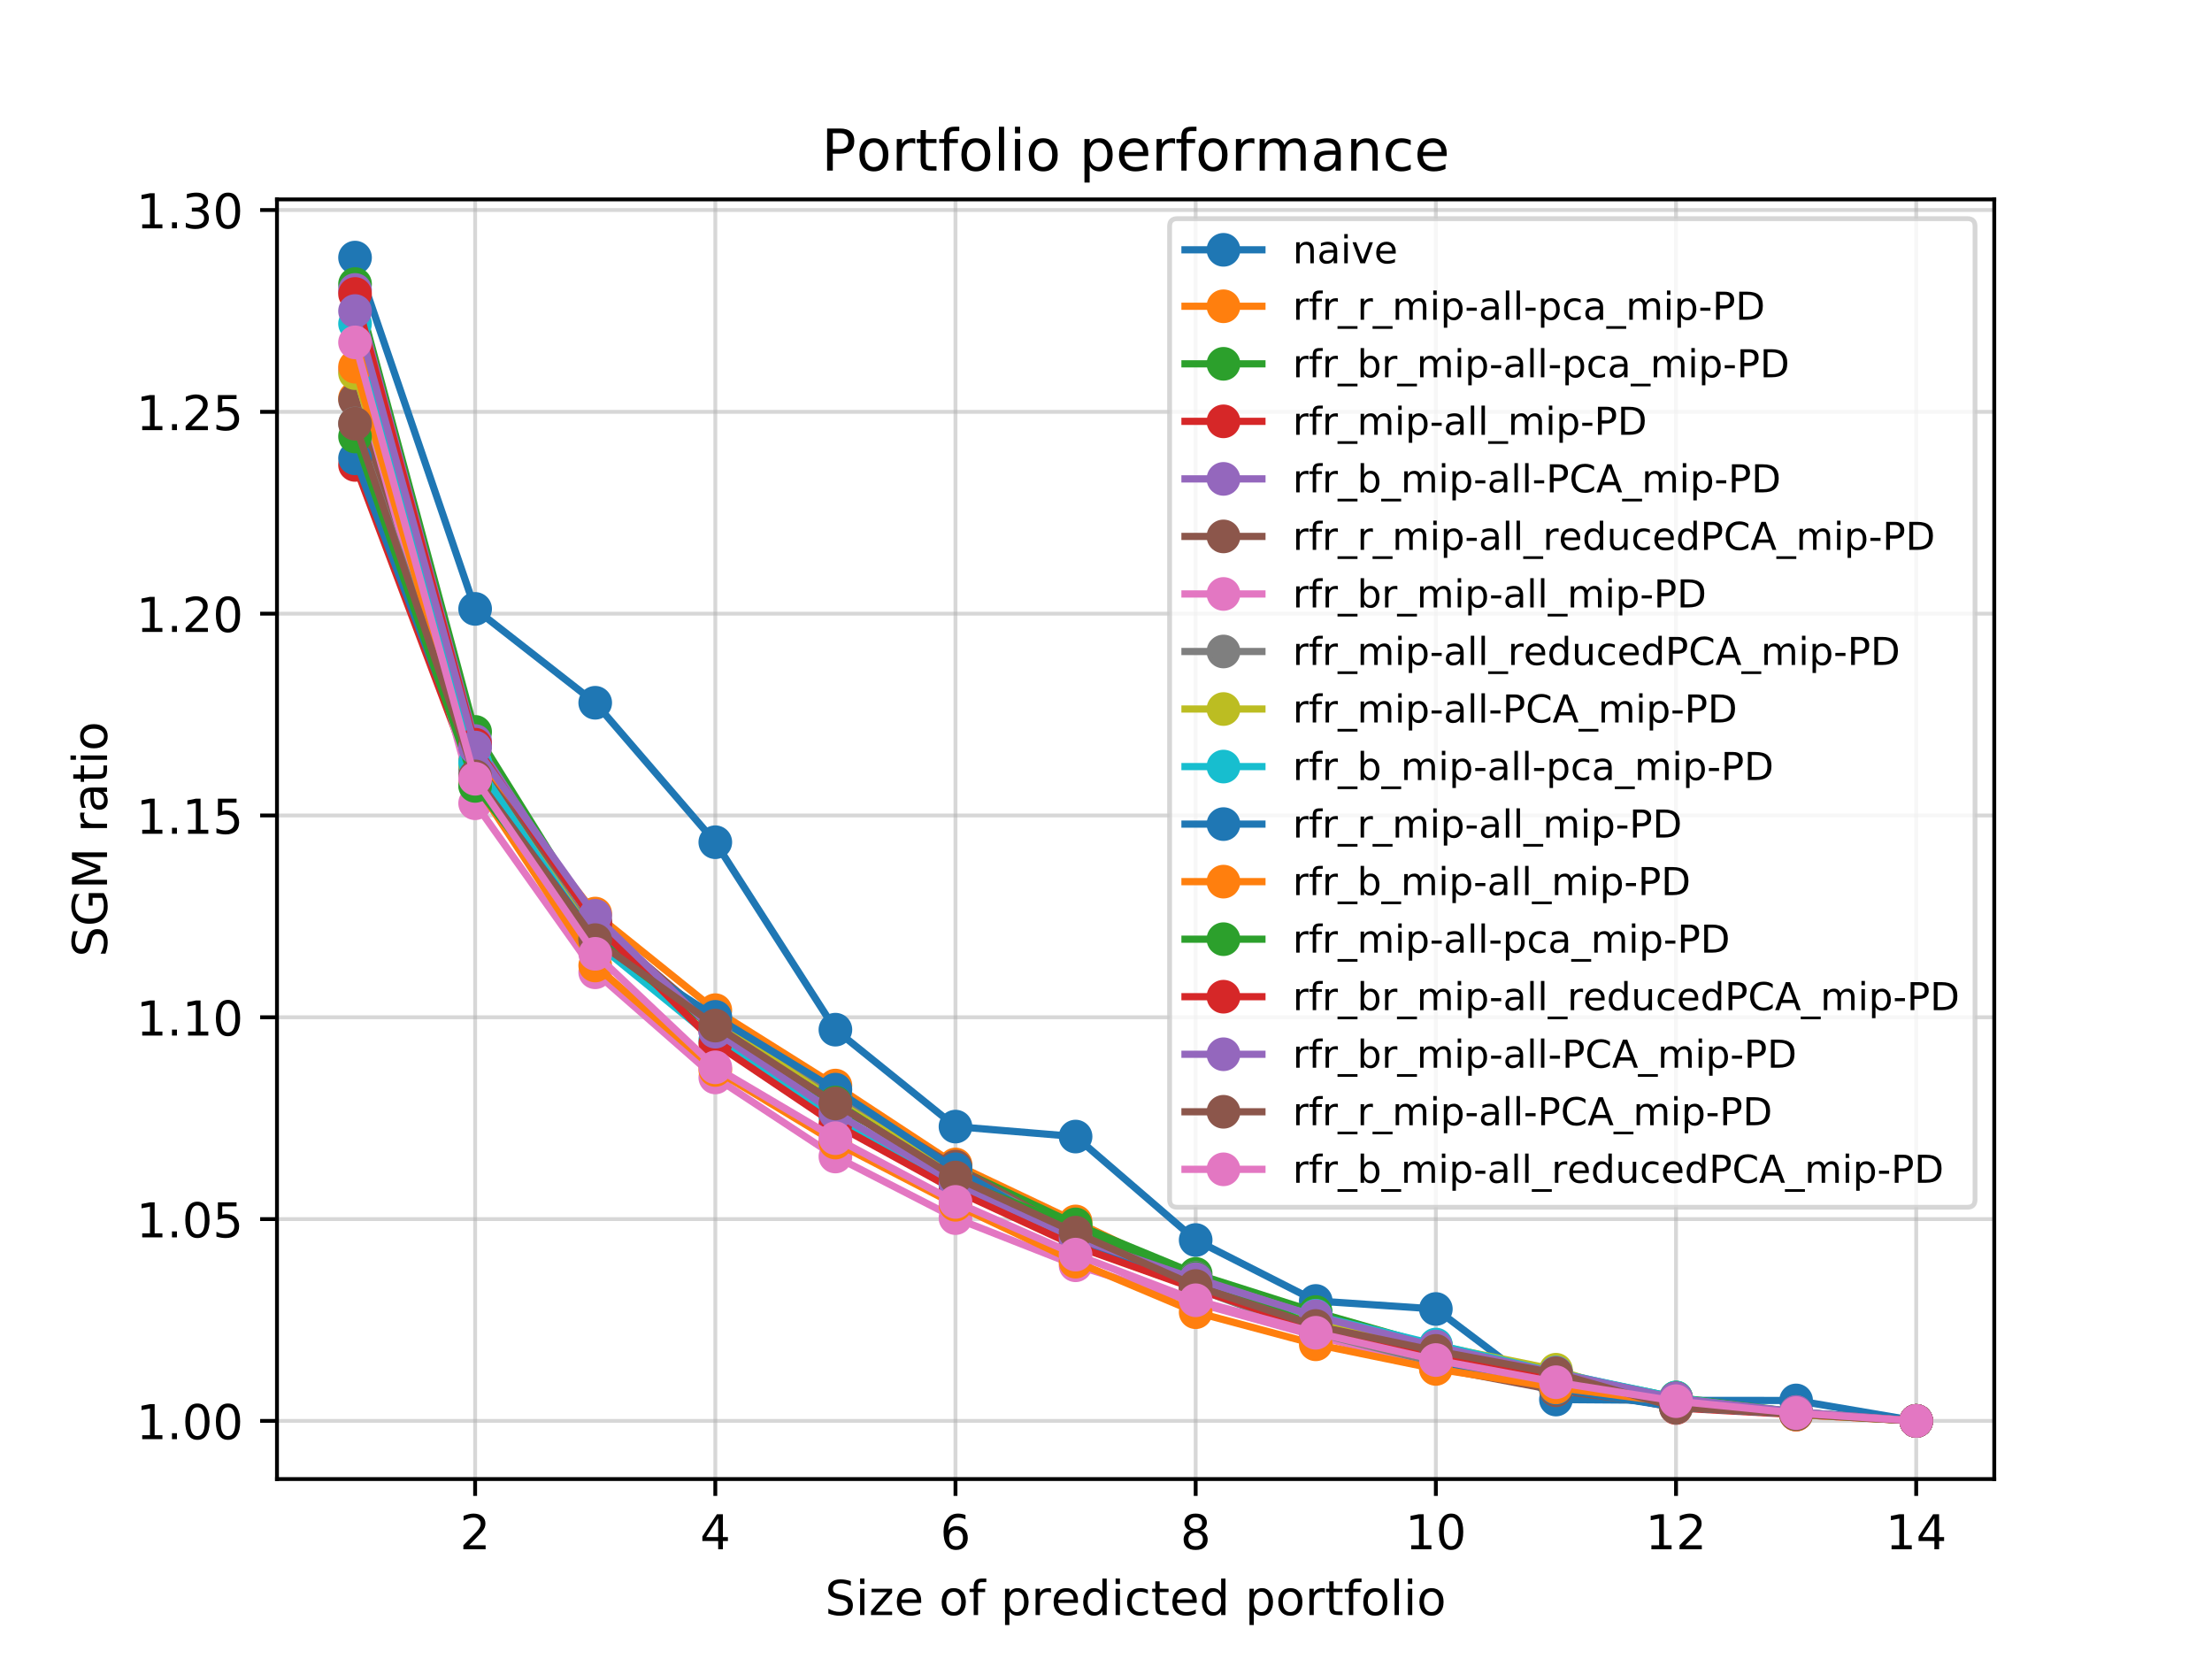 <?xml version="1.0" encoding="utf-8" standalone="no"?>
<!DOCTYPE svg PUBLIC "-//W3C//DTD SVG 1.1//EN"
  "http://www.w3.org/Graphics/SVG/1.1/DTD/svg11.dtd">
<!-- Created with matplotlib (http://matplotlib.org/) -->
<svg height="345pt" version="1.1" viewBox="0 0 460 345" width="460pt" xmlns="http://www.w3.org/2000/svg" xmlns:xlink="http://www.w3.org/1999/xlink">
 <defs>
  <style type="text/css">
*{stroke-linecap:butt;stroke-linejoin:round;}
  </style>
 </defs>
 <g id="figure_1">
  <g id="patch_1">
   <path d="M 0 345.6 
L 460.8 345.6 
L 460.8 0 
L 0 0 
z
" style="fill:#ffffff;"/>
  </g>
  <g id="axes_1">
   <g id="patch_2">
    <path d="M 57.6 307.584 
L 414.72 307.584 
L 414.72 41.472 
L 57.6 41.472 
z
" style="fill:#ffffff;"/>
   </g>
   <g id="matplotlib.axis_1">
    <g id="xtick_1">
     <g id="line2d_1">
      <path clip-path="url(#pfcb2500572)" d="M 98.806 307.584 
L 98.806 41.472 
" style="fill:none;opacity:0.5;stroke:#b0b0b0;stroke-linecap:square;stroke-width:0.8;"/>
     </g>
     <g id="line2d_2">
      <defs>
       <path d="M 0 0 
L 0 3.5 
" id="mf640da7dde" style="stroke:#000000;stroke-width:0.8;"/>
      </defs>
      <g>
       <use style="stroke:#000000;stroke-width:0.8;" x="98.806" xlink:href="#mf640da7dde" y="307.584"/>
      </g>
     </g>
     <g id="text_1">
      <!-- 2 -->
      <defs>
       <path d="M 19.188 8.297 
L 53.609 8.297 
L 53.609 0 
L 7.328 0 
L 7.328 8.297 
Q 12.938 14.109 22.625 23.891 
Q 32.328 33.688 34.812 36.531 
Q 39.547 41.844 41.422 45.531 
Q 43.312 49.219 43.312 52.781 
Q 43.312 58.594 39.234 62.25 
Q 35.156 65.922 28.609 65.922 
Q 23.969 65.922 18.812 64.312 
Q 13.672 62.703 7.812 59.422 
L 7.812 69.391 
Q 13.766 71.781 18.938 73 
Q 24.125 74.219 28.422 74.219 
Q 39.75 74.219 46.484 68.547 
Q 53.219 62.891 53.219 53.422 
Q 53.219 48.922 51.531 44.891 
Q 49.859 40.875 45.406 35.406 
Q 44.188 33.984 37.641 27.219 
Q 31.109 20.453 19.188 8.297 
z
" id="DejaVuSans-32"/>
      </defs>
      <g transform="translate(95.625 322.182)scale(0.1 -0.1)">
       <use xlink:href="#DejaVuSans-32"/>
      </g>
     </g>
    </g>
    <g id="xtick_2">
     <g id="line2d_3">
      <path clip-path="url(#pfcb2500572)" d="M 148.753 307.584 
L 148.753 41.472 
" style="fill:none;opacity:0.5;stroke:#b0b0b0;stroke-linecap:square;stroke-width:0.8;"/>
     </g>
     <g id="line2d_4">
      <g>
       <use style="stroke:#000000;stroke-width:0.8;" x="148.753" xlink:href="#mf640da7dde" y="307.584"/>
      </g>
     </g>
     <g id="text_2">
      <!-- 4 -->
      <defs>
       <path d="M 37.797 64.312 
L 12.891 25.391 
L 37.797 25.391 
z
M 35.203 72.906 
L 47.609 72.906 
L 47.609 25.391 
L 58.016 25.391 
L 58.016 17.188 
L 47.609 17.188 
L 47.609 0 
L 37.797 0 
L 37.797 17.188 
L 4.891 17.188 
L 4.891 26.703 
z
" id="DejaVuSans-34"/>
      </defs>
      <g transform="translate(145.572 322.182)scale(0.1 -0.1)">
       <use xlink:href="#DejaVuSans-34"/>
      </g>
     </g>
    </g>
    <g id="xtick_3">
     <g id="line2d_5">
      <path clip-path="url(#pfcb2500572)" d="M 198.7 307.584 
L 198.7 41.472 
" style="fill:none;opacity:0.5;stroke:#b0b0b0;stroke-linecap:square;stroke-width:0.8;"/>
     </g>
     <g id="line2d_6">
      <g>
       <use style="stroke:#000000;stroke-width:0.8;" x="198.7" xlink:href="#mf640da7dde" y="307.584"/>
      </g>
     </g>
     <g id="text_3">
      <!-- 6 -->
      <defs>
       <path d="M 33.016 40.375 
Q 26.375 40.375 22.484 35.828 
Q 18.609 31.297 18.609 23.391 
Q 18.609 15.531 22.484 10.953 
Q 26.375 6.391 33.016 6.391 
Q 39.656 6.391 43.531 10.953 
Q 47.406 15.531 47.406 23.391 
Q 47.406 31.297 43.531 35.828 
Q 39.656 40.375 33.016 40.375 
z
M 52.594 71.297 
L 52.594 62.312 
Q 48.875 64.062 45.094 64.984 
Q 41.312 65.922 37.594 65.922 
Q 27.828 65.922 22.672 59.328 
Q 17.531 52.734 16.797 39.406 
Q 19.672 43.656 24.016 45.922 
Q 28.375 48.188 33.594 48.188 
Q 44.578 48.188 50.953 41.516 
Q 57.328 34.859 57.328 23.391 
Q 57.328 12.156 50.688 5.359 
Q 44.047 -1.422 33.016 -1.422 
Q 20.359 -1.422 13.672 8.266 
Q 6.984 17.969 6.984 36.375 
Q 6.984 53.656 15.188 63.938 
Q 23.391 74.219 37.203 74.219 
Q 40.922 74.219 44.703 73.484 
Q 48.484 72.75 52.594 71.297 
z
" id="DejaVuSans-36"/>
      </defs>
      <g transform="translate(195.519 322.182)scale(0.1 -0.1)">
       <use xlink:href="#DejaVuSans-36"/>
      </g>
     </g>
    </g>
    <g id="xtick_4">
     <g id="line2d_7">
      <path clip-path="url(#pfcb2500572)" d="M 248.647 307.584 
L 248.647 41.472 
" style="fill:none;opacity:0.5;stroke:#b0b0b0;stroke-linecap:square;stroke-width:0.8;"/>
     </g>
     <g id="line2d_8">
      <g>
       <use style="stroke:#000000;stroke-width:0.8;" x="248.647" xlink:href="#mf640da7dde" y="307.584"/>
      </g>
     </g>
     <g id="text_4">
      <!-- 8 -->
      <defs>
       <path d="M 31.781 34.625 
Q 24.75 34.625 20.719 30.859 
Q 16.703 27.094 16.703 20.516 
Q 16.703 13.922 20.719 10.156 
Q 24.75 6.391 31.781 6.391 
Q 38.812 6.391 42.859 10.172 
Q 46.922 13.969 46.922 20.516 
Q 46.922 27.094 42.891 30.859 
Q 38.875 34.625 31.781 34.625 
z
M 21.922 38.812 
Q 15.578 40.375 12.031 44.719 
Q 8.5 49.078 8.5 55.328 
Q 8.5 64.062 14.719 69.141 
Q 20.953 74.219 31.781 74.219 
Q 42.672 74.219 48.875 69.141 
Q 55.078 64.062 55.078 55.328 
Q 55.078 49.078 51.531 44.719 
Q 48 40.375 41.703 38.812 
Q 48.828 37.156 52.797 32.312 
Q 56.781 27.484 56.781 20.516 
Q 56.781 9.906 50.312 4.234 
Q 43.844 -1.422 31.781 -1.422 
Q 19.734 -1.422 13.25 4.234 
Q 6.781 9.906 6.781 20.516 
Q 6.781 27.484 10.781 32.312 
Q 14.797 37.156 21.922 38.812 
z
M 18.312 54.391 
Q 18.312 48.734 21.844 45.562 
Q 25.391 42.391 31.781 42.391 
Q 38.141 42.391 41.719 45.562 
Q 45.312 48.734 45.312 54.391 
Q 45.312 60.062 41.719 63.234 
Q 38.141 66.406 31.781 66.406 
Q 25.391 66.406 21.844 63.234 
Q 18.312 60.062 18.312 54.391 
z
" id="DejaVuSans-38"/>
      </defs>
      <g transform="translate(245.465 322.182)scale(0.1 -0.1)">
       <use xlink:href="#DejaVuSans-38"/>
      </g>
     </g>
    </g>
    <g id="xtick_5">
     <g id="line2d_9">
      <path clip-path="url(#pfcb2500572)" d="M 298.594 307.584 
L 298.594 41.472 
" style="fill:none;opacity:0.5;stroke:#b0b0b0;stroke-linecap:square;stroke-width:0.8;"/>
     </g>
     <g id="line2d_10">
      <g>
       <use style="stroke:#000000;stroke-width:0.8;" x="298.594" xlink:href="#mf640da7dde" y="307.584"/>
      </g>
     </g>
     <g id="text_5">
      <!-- 10 -->
      <defs>
       <path d="M 12.406 8.297 
L 28.516 8.297 
L 28.516 63.922 
L 10.984 60.406 
L 10.984 69.391 
L 28.422 72.906 
L 38.281 72.906 
L 38.281 8.297 
L 54.391 8.297 
L 54.391 0 
L 12.406 0 
z
" id="DejaVuSans-31"/>
       <path d="M 31.781 66.406 
Q 24.172 66.406 20.328 58.906 
Q 16.5 51.422 16.5 36.375 
Q 16.5 21.391 20.328 13.891 
Q 24.172 6.391 31.781 6.391 
Q 39.453 6.391 43.281 13.891 
Q 47.125 21.391 47.125 36.375 
Q 47.125 51.422 43.281 58.906 
Q 39.453 66.406 31.781 66.406 
z
M 31.781 74.219 
Q 44.047 74.219 50.516 64.516 
Q 56.984 54.828 56.984 36.375 
Q 56.984 17.969 50.516 8.266 
Q 44.047 -1.422 31.781 -1.422 
Q 19.531 -1.422 13.062 8.266 
Q 6.594 17.969 6.594 36.375 
Q 6.594 54.828 13.062 64.516 
Q 19.531 74.219 31.781 74.219 
z
" id="DejaVuSans-30"/>
      </defs>
      <g transform="translate(292.231 322.182)scale(0.1 -0.1)">
       <use xlink:href="#DejaVuSans-31"/>
       <use x="63.623" xlink:href="#DejaVuSans-30"/>
      </g>
     </g>
    </g>
    <g id="xtick_6">
     <g id="line2d_11">
      <path clip-path="url(#pfcb2500572)" d="M 348.54 307.584 
L 348.54 41.472 
" style="fill:none;opacity:0.5;stroke:#b0b0b0;stroke-linecap:square;stroke-width:0.8;"/>
     </g>
     <g id="line2d_12">
      <g>
       <use style="stroke:#000000;stroke-width:0.8;" x="348.54" xlink:href="#mf640da7dde" y="307.584"/>
      </g>
     </g>
     <g id="text_6">
      <!-- 12 -->
      <g transform="translate(342.178 322.182)scale(0.1 -0.1)">
       <use xlink:href="#DejaVuSans-31"/>
       <use x="63.623" xlink:href="#DejaVuSans-32"/>
      </g>
     </g>
    </g>
    <g id="xtick_7">
     <g id="line2d_13">
      <path clip-path="url(#pfcb2500572)" d="M 398.487 307.584 
L 398.487 41.472 
" style="fill:none;opacity:0.5;stroke:#b0b0b0;stroke-linecap:square;stroke-width:0.8;"/>
     </g>
     <g id="line2d_14">
      <g>
       <use style="stroke:#000000;stroke-width:0.8;" x="398.487" xlink:href="#mf640da7dde" y="307.584"/>
      </g>
     </g>
     <g id="text_7">
      <!-- 14 -->
      <g transform="translate(392.125 322.182)scale(0.1 -0.1)">
       <use xlink:href="#DejaVuSans-31"/>
       <use x="63.623" xlink:href="#DejaVuSans-34"/>
      </g>
     </g>
    </g>
    <g id="text_8">
     <!-- Size of predicted portfolio -->
     <defs>
      <path d="M 53.516 70.516 
L 53.516 60.891 
Q 47.906 63.578 42.922 64.891 
Q 37.938 66.219 33.297 66.219 
Q 25.25 66.219 20.875 63.094 
Q 16.5 59.969 16.5 54.203 
Q 16.5 49.359 19.406 46.891 
Q 22.312 44.438 30.422 42.922 
L 36.375 41.703 
Q 47.406 39.594 52.656 34.297 
Q 57.906 29 57.906 20.125 
Q 57.906 9.516 50.797 4.047 
Q 43.703 -1.422 29.984 -1.422 
Q 24.812 -1.422 18.969 -0.25 
Q 13.141 0.922 6.891 3.219 
L 6.891 13.375 
Q 12.891 10.016 18.656 8.297 
Q 24.422 6.594 29.984 6.594 
Q 38.422 6.594 43.016 9.906 
Q 47.609 13.234 47.609 19.391 
Q 47.609 24.75 44.312 27.781 
Q 41.016 30.812 33.5 32.328 
L 27.484 33.5 
Q 16.453 35.688 11.516 40.375 
Q 6.594 45.062 6.594 53.422 
Q 6.594 63.094 13.406 68.656 
Q 20.219 74.219 32.172 74.219 
Q 37.312 74.219 42.625 73.281 
Q 47.953 72.359 53.516 70.516 
z
" id="DejaVuSans-53"/>
      <path d="M 9.422 54.688 
L 18.406 54.688 
L 18.406 0 
L 9.422 0 
z
M 9.422 75.984 
L 18.406 75.984 
L 18.406 64.594 
L 9.422 64.594 
z
" id="DejaVuSans-69"/>
      <path d="M 5.516 54.688 
L 48.188 54.688 
L 48.188 46.484 
L 14.406 7.172 
L 48.188 7.172 
L 48.188 0 
L 4.297 0 
L 4.297 8.203 
L 38.094 47.516 
L 5.516 47.516 
z
" id="DejaVuSans-7a"/>
      <path d="M 56.203 29.594 
L 56.203 25.203 
L 14.891 25.203 
Q 15.484 15.922 20.484 11.062 
Q 25.484 6.203 34.422 6.203 
Q 39.594 6.203 44.453 7.469 
Q 49.312 8.734 54.109 11.281 
L 54.109 2.781 
Q 49.266 0.734 44.188 -0.344 
Q 39.109 -1.422 33.891 -1.422 
Q 20.797 -1.422 13.156 6.188 
Q 5.516 13.812 5.516 26.812 
Q 5.516 40.234 12.766 48.109 
Q 20.016 56 32.328 56 
Q 43.359 56 49.781 48.891 
Q 56.203 41.797 56.203 29.594 
z
M 47.219 32.234 
Q 47.125 39.594 43.094 43.984 
Q 39.062 48.391 32.422 48.391 
Q 24.906 48.391 20.391 44.141 
Q 15.875 39.891 15.188 32.172 
z
" id="DejaVuSans-65"/>
      <path id="DejaVuSans-20"/>
      <path d="M 30.609 48.391 
Q 23.391 48.391 19.188 42.75 
Q 14.984 37.109 14.984 27.297 
Q 14.984 17.484 19.156 11.844 
Q 23.344 6.203 30.609 6.203 
Q 37.797 6.203 41.984 11.859 
Q 46.188 17.531 46.188 27.297 
Q 46.188 37.016 41.984 42.703 
Q 37.797 48.391 30.609 48.391 
z
M 30.609 56 
Q 42.328 56 49.016 48.375 
Q 55.719 40.766 55.719 27.297 
Q 55.719 13.875 49.016 6.219 
Q 42.328 -1.422 30.609 -1.422 
Q 18.844 -1.422 12.172 6.219 
Q 5.516 13.875 5.516 27.297 
Q 5.516 40.766 12.172 48.375 
Q 18.844 56 30.609 56 
z
" id="DejaVuSans-6f"/>
      <path d="M 37.109 75.984 
L 37.109 68.5 
L 28.516 68.5 
Q 23.688 68.5 21.797 66.547 
Q 19.922 64.594 19.922 59.516 
L 19.922 54.688 
L 34.719 54.688 
L 34.719 47.703 
L 19.922 47.703 
L 19.922 0 
L 10.891 0 
L 10.891 47.703 
L 2.297 47.703 
L 2.297 54.688 
L 10.891 54.688 
L 10.891 58.5 
Q 10.891 67.625 15.141 71.797 
Q 19.391 75.984 28.609 75.984 
z
" id="DejaVuSans-66"/>
      <path d="M 18.109 8.203 
L 18.109 -20.797 
L 9.078 -20.797 
L 9.078 54.688 
L 18.109 54.688 
L 18.109 46.391 
Q 20.953 51.266 25.266 53.625 
Q 29.594 56 35.594 56 
Q 45.562 56 51.781 48.094 
Q 58.016 40.188 58.016 27.297 
Q 58.016 14.406 51.781 6.484 
Q 45.562 -1.422 35.594 -1.422 
Q 29.594 -1.422 25.266 0.953 
Q 20.953 3.328 18.109 8.203 
z
M 48.688 27.297 
Q 48.688 37.203 44.609 42.844 
Q 40.531 48.484 33.406 48.484 
Q 26.266 48.484 22.188 42.844 
Q 18.109 37.203 18.109 27.297 
Q 18.109 17.391 22.188 11.75 
Q 26.266 6.109 33.406 6.109 
Q 40.531 6.109 44.609 11.75 
Q 48.688 17.391 48.688 27.297 
z
" id="DejaVuSans-70"/>
      <path d="M 41.109 46.297 
Q 39.594 47.172 37.812 47.578 
Q 36.031 48 33.891 48 
Q 26.266 48 22.188 43.047 
Q 18.109 38.094 18.109 28.812 
L 18.109 0 
L 9.078 0 
L 9.078 54.688 
L 18.109 54.688 
L 18.109 46.188 
Q 20.953 51.172 25.484 53.578 
Q 30.031 56 36.531 56 
Q 37.453 56 38.578 55.875 
Q 39.703 55.766 41.062 55.516 
z
" id="DejaVuSans-72"/>
      <path d="M 45.406 46.391 
L 45.406 75.984 
L 54.391 75.984 
L 54.391 0 
L 45.406 0 
L 45.406 8.203 
Q 42.578 3.328 38.25 0.953 
Q 33.938 -1.422 27.875 -1.422 
Q 17.969 -1.422 11.734 6.484 
Q 5.516 14.406 5.516 27.297 
Q 5.516 40.188 11.734 48.094 
Q 17.969 56 27.875 56 
Q 33.938 56 38.25 53.625 
Q 42.578 51.266 45.406 46.391 
z
M 14.797 27.297 
Q 14.797 17.391 18.875 11.75 
Q 22.953 6.109 30.078 6.109 
Q 37.203 6.109 41.297 11.75 
Q 45.406 17.391 45.406 27.297 
Q 45.406 37.203 41.297 42.844 
Q 37.203 48.484 30.078 48.484 
Q 22.953 48.484 18.875 42.844 
Q 14.797 37.203 14.797 27.297 
z
" id="DejaVuSans-64"/>
      <path d="M 48.781 52.594 
L 48.781 44.188 
Q 44.969 46.297 41.141 47.344 
Q 37.312 48.391 33.406 48.391 
Q 24.656 48.391 19.812 42.844 
Q 14.984 37.312 14.984 27.297 
Q 14.984 17.281 19.812 11.734 
Q 24.656 6.203 33.406 6.203 
Q 37.312 6.203 41.141 7.25 
Q 44.969 8.297 48.781 10.406 
L 48.781 2.094 
Q 45.016 0.344 40.984 -0.531 
Q 36.969 -1.422 32.422 -1.422 
Q 20.062 -1.422 12.781 6.344 
Q 5.516 14.109 5.516 27.297 
Q 5.516 40.672 12.859 48.328 
Q 20.219 56 33.016 56 
Q 37.156 56 41.109 55.141 
Q 45.062 54.297 48.781 52.594 
z
" id="DejaVuSans-63"/>
      <path d="M 18.312 70.219 
L 18.312 54.688 
L 36.812 54.688 
L 36.812 47.703 
L 18.312 47.703 
L 18.312 18.016 
Q 18.312 11.328 20.141 9.422 
Q 21.969 7.516 27.594 7.516 
L 36.812 7.516 
L 36.812 0 
L 27.594 0 
Q 17.188 0 13.234 3.875 
Q 9.281 7.766 9.281 18.016 
L 9.281 47.703 
L 2.688 47.703 
L 2.688 54.688 
L 9.281 54.688 
L 9.281 70.219 
z
" id="DejaVuSans-74"/>
      <path d="M 9.422 75.984 
L 18.406 75.984 
L 18.406 0 
L 9.422 0 
z
" id="DejaVuSans-6c"/>
     </defs>
     <g transform="translate(171.575 335.861)scale(0.1 -0.1)">
      <use xlink:href="#DejaVuSans-53"/>
      <use x="63.477" xlink:href="#DejaVuSans-69"/>
      <use x="91.26" xlink:href="#DejaVuSans-7a"/>
      <use x="143.75" xlink:href="#DejaVuSans-65"/>
      <use x="205.273" xlink:href="#DejaVuSans-20"/>
      <use x="237.061" xlink:href="#DejaVuSans-6f"/>
      <use x="298.242" xlink:href="#DejaVuSans-66"/>
      <use x="333.447" xlink:href="#DejaVuSans-20"/>
      <use x="365.234" xlink:href="#DejaVuSans-70"/>
      <use x="428.711" xlink:href="#DejaVuSans-72"/>
      <use x="469.793" xlink:href="#DejaVuSans-65"/>
      <use x="531.316" xlink:href="#DejaVuSans-64"/>
      <use x="594.793" xlink:href="#DejaVuSans-69"/>
      <use x="622.576" xlink:href="#DejaVuSans-63"/>
      <use x="677.557" xlink:href="#DejaVuSans-74"/>
      <use x="716.766" xlink:href="#DejaVuSans-65"/>
      <use x="778.289" xlink:href="#DejaVuSans-64"/>
      <use x="841.766" xlink:href="#DejaVuSans-20"/>
      <use x="873.553" xlink:href="#DejaVuSans-70"/>
      <use x="937.029" xlink:href="#DejaVuSans-6f"/>
      <use x="998.211" xlink:href="#DejaVuSans-72"/>
      <use x="1039.324" xlink:href="#DejaVuSans-74"/>
      <use x="1078.533" xlink:href="#DejaVuSans-66"/>
      <use x="1113.738" xlink:href="#DejaVuSans-6f"/>
      <use x="1174.92" xlink:href="#DejaVuSans-6c"/>
      <use x="1202.703" xlink:href="#DejaVuSans-69"/>
      <use x="1230.486" xlink:href="#DejaVuSans-6f"/>
     </g>
    </g>
   </g>
   <g id="matplotlib.axis_2">
    <g id="ytick_1">
     <g id="line2d_15">
      <path clip-path="url(#pfcb2500572)" d="M 57.6 295.488 
L 414.72 295.488 
" style="fill:none;opacity:0.5;stroke:#b0b0b0;stroke-linecap:square;stroke-width:0.8;"/>
     </g>
     <g id="line2d_16">
      <defs>
       <path d="M 0 0 
L -3.5 0 
" id="m6f329a3121" style="stroke:#000000;stroke-width:0.8;"/>
      </defs>
      <g>
       <use style="stroke:#000000;stroke-width:0.8;" x="57.6" xlink:href="#m6f329a3121" y="295.488"/>
      </g>
     </g>
     <g id="text_9">
      <!-- 1.00 -->
      <defs>
       <path d="M 10.688 12.406 
L 21 12.406 
L 21 0 
L 10.688 0 
z
" id="DejaVuSans-2e"/>
      </defs>
      <g transform="translate(28.334 299.287)scale(0.1 -0.1)">
       <use xlink:href="#DejaVuSans-31"/>
       <use x="63.623" xlink:href="#DejaVuSans-2e"/>
       <use x="95.41" xlink:href="#DejaVuSans-30"/>
       <use x="159.033" xlink:href="#DejaVuSans-30"/>
      </g>
     </g>
    </g>
    <g id="ytick_2">
     <g id="line2d_17">
      <path clip-path="url(#pfcb2500572)" d="M 57.6 253.52 
L 414.72 253.52 
" style="fill:none;opacity:0.5;stroke:#b0b0b0;stroke-linecap:square;stroke-width:0.8;"/>
     </g>
     <g id="line2d_18">
      <g>
       <use style="stroke:#000000;stroke-width:0.8;" x="57.6" xlink:href="#m6f329a3121" y="253.52"/>
      </g>
     </g>
     <g id="text_10">
      <!-- 1.05 -->
      <defs>
       <path d="M 10.797 72.906 
L 49.516 72.906 
L 49.516 64.594 
L 19.828 64.594 
L 19.828 46.734 
Q 21.969 47.469 24.109 47.828 
Q 26.266 48.188 28.422 48.188 
Q 40.625 48.188 47.75 41.5 
Q 54.891 34.812 54.891 23.391 
Q 54.891 11.625 47.562 5.094 
Q 40.234 -1.422 26.906 -1.422 
Q 22.312 -1.422 17.547 -0.641 
Q 12.797 0.141 7.719 1.703 
L 7.719 11.625 
Q 12.109 9.234 16.797 8.062 
Q 21.484 6.891 26.703 6.891 
Q 35.156 6.891 40.078 11.328 
Q 45.016 15.766 45.016 23.391 
Q 45.016 31 40.078 35.438 
Q 35.156 39.891 26.703 39.891 
Q 22.75 39.891 18.812 39.016 
Q 14.891 38.141 10.797 36.281 
z
" id="DejaVuSans-35"/>
      </defs>
      <g transform="translate(28.334 257.319)scale(0.1 -0.1)">
       <use xlink:href="#DejaVuSans-31"/>
       <use x="63.623" xlink:href="#DejaVuSans-2e"/>
       <use x="95.41" xlink:href="#DejaVuSans-30"/>
       <use x="159.033" xlink:href="#DejaVuSans-35"/>
      </g>
     </g>
    </g>
    <g id="ytick_3">
     <g id="line2d_19">
      <path clip-path="url(#pfcb2500572)" d="M 57.6 211.552 
L 414.72 211.552 
" style="fill:none;opacity:0.5;stroke:#b0b0b0;stroke-linecap:square;stroke-width:0.8;"/>
     </g>
     <g id="line2d_20">
      <g>
       <use style="stroke:#000000;stroke-width:0.8;" x="57.6" xlink:href="#m6f329a3121" y="211.552"/>
      </g>
     </g>
     <g id="text_11">
      <!-- 1.10 -->
      <g transform="translate(28.334 215.351)scale(0.1 -0.1)">
       <use xlink:href="#DejaVuSans-31"/>
       <use x="63.623" xlink:href="#DejaVuSans-2e"/>
       <use x="95.41" xlink:href="#DejaVuSans-31"/>
       <use x="159.033" xlink:href="#DejaVuSans-30"/>
      </g>
     </g>
    </g>
    <g id="ytick_4">
     <g id="line2d_21">
      <path clip-path="url(#pfcb2500572)" d="M 57.6 169.584 
L 414.72 169.584 
" style="fill:none;opacity:0.5;stroke:#b0b0b0;stroke-linecap:square;stroke-width:0.8;"/>
     </g>
     <g id="line2d_22">
      <g>
       <use style="stroke:#000000;stroke-width:0.8;" x="57.6" xlink:href="#m6f329a3121" y="169.584"/>
      </g>
     </g>
     <g id="text_12">
      <!-- 1.15 -->
      <g transform="translate(28.334 173.383)scale(0.1 -0.1)">
       <use xlink:href="#DejaVuSans-31"/>
       <use x="63.623" xlink:href="#DejaVuSans-2e"/>
       <use x="95.41" xlink:href="#DejaVuSans-31"/>
       <use x="159.033" xlink:href="#DejaVuSans-35"/>
      </g>
     </g>
    </g>
    <g id="ytick_5">
     <g id="line2d_23">
      <path clip-path="url(#pfcb2500572)" d="M 57.6 127.616 
L 414.72 127.616 
" style="fill:none;opacity:0.5;stroke:#b0b0b0;stroke-linecap:square;stroke-width:0.8;"/>
     </g>
     <g id="line2d_24">
      <g>
       <use style="stroke:#000000;stroke-width:0.8;" x="57.6" xlink:href="#m6f329a3121" y="127.616"/>
      </g>
     </g>
     <g id="text_13">
      <!-- 1.20 -->
      <g transform="translate(28.334 131.415)scale(0.1 -0.1)">
       <use xlink:href="#DejaVuSans-31"/>
       <use x="63.623" xlink:href="#DejaVuSans-2e"/>
       <use x="95.41" xlink:href="#DejaVuSans-32"/>
       <use x="159.033" xlink:href="#DejaVuSans-30"/>
      </g>
     </g>
    </g>
    <g id="ytick_6">
     <g id="line2d_25">
      <path clip-path="url(#pfcb2500572)" d="M 57.6 85.647 
L 414.72 85.647 
" style="fill:none;opacity:0.5;stroke:#b0b0b0;stroke-linecap:square;stroke-width:0.8;"/>
     </g>
     <g id="line2d_26">
      <g>
       <use style="stroke:#000000;stroke-width:0.8;" x="57.6" xlink:href="#m6f329a3121" y="85.647"/>
      </g>
     </g>
     <g id="text_14">
      <!-- 1.25 -->
      <g transform="translate(28.334 89.447)scale(0.1 -0.1)">
       <use xlink:href="#DejaVuSans-31"/>
       <use x="63.623" xlink:href="#DejaVuSans-2e"/>
       <use x="95.41" xlink:href="#DejaVuSans-32"/>
       <use x="159.033" xlink:href="#DejaVuSans-35"/>
      </g>
     </g>
    </g>
    <g id="ytick_7">
     <g id="line2d_27">
      <path clip-path="url(#pfcb2500572)" d="M 57.6 43.679 
L 414.72 43.679 
" style="fill:none;opacity:0.5;stroke:#b0b0b0;stroke-linecap:square;stroke-width:0.8;"/>
     </g>
     <g id="line2d_28">
      <g>
       <use style="stroke:#000000;stroke-width:0.8;" x="57.6" xlink:href="#m6f329a3121" y="43.679"/>
      </g>
     </g>
     <g id="text_15">
      <!-- 1.30 -->
      <defs>
       <path d="M 40.578 39.312 
Q 47.656 37.797 51.625 33 
Q 55.609 28.219 55.609 21.188 
Q 55.609 10.406 48.188 4.484 
Q 40.766 -1.422 27.094 -1.422 
Q 22.516 -1.422 17.656 -0.516 
Q 12.797 0.391 7.625 2.203 
L 7.625 11.719 
Q 11.719 9.328 16.594 8.109 
Q 21.484 6.891 26.812 6.891 
Q 36.078 6.891 40.938 10.547 
Q 45.797 14.203 45.797 21.188 
Q 45.797 27.641 41.281 31.266 
Q 36.766 34.906 28.719 34.906 
L 20.219 34.906 
L 20.219 43.016 
L 29.109 43.016 
Q 36.375 43.016 40.234 45.922 
Q 44.094 48.828 44.094 54.297 
Q 44.094 59.906 40.109 62.906 
Q 36.141 65.922 28.719 65.922 
Q 24.656 65.922 20.016 65.031 
Q 15.375 64.156 9.812 62.312 
L 9.812 71.094 
Q 15.438 72.656 20.344 73.438 
Q 25.25 74.219 29.594 74.219 
Q 40.828 74.219 47.359 69.109 
Q 53.906 64.016 53.906 55.328 
Q 53.906 49.266 50.438 45.094 
Q 46.969 40.922 40.578 39.312 
z
" id="DejaVuSans-33"/>
      </defs>
      <g transform="translate(28.334 47.479)scale(0.1 -0.1)">
       <use xlink:href="#DejaVuSans-31"/>
       <use x="63.623" xlink:href="#DejaVuSans-2e"/>
       <use x="95.41" xlink:href="#DejaVuSans-33"/>
       <use x="159.033" xlink:href="#DejaVuSans-30"/>
      </g>
     </g>
    </g>
    <g id="text_16">
     <!-- SGM ratio -->
     <defs>
      <path d="M 59.516 10.406 
L 59.516 29.984 
L 43.406 29.984 
L 43.406 38.094 
L 69.281 38.094 
L 69.281 6.781 
Q 63.578 2.734 56.688 0.656 
Q 49.812 -1.422 42 -1.422 
Q 24.906 -1.422 15.25 8.562 
Q 5.609 18.562 5.609 36.375 
Q 5.609 54.25 15.25 64.234 
Q 24.906 74.219 42 74.219 
Q 49.125 74.219 55.547 72.453 
Q 61.969 70.703 67.391 67.281 
L 67.391 56.781 
Q 61.922 61.422 55.766 63.766 
Q 49.609 66.109 42.828 66.109 
Q 29.438 66.109 22.719 58.641 
Q 16.016 51.172 16.016 36.375 
Q 16.016 21.625 22.719 14.156 
Q 29.438 6.688 42.828 6.688 
Q 48.047 6.688 52.141 7.594 
Q 56.25 8.5 59.516 10.406 
z
" id="DejaVuSans-47"/>
      <path d="M 9.812 72.906 
L 24.516 72.906 
L 43.109 23.297 
L 61.812 72.906 
L 76.516 72.906 
L 76.516 0 
L 66.891 0 
L 66.891 64.016 
L 48.094 14.016 
L 38.188 14.016 
L 19.391 64.016 
L 19.391 0 
L 9.812 0 
z
" id="DejaVuSans-4d"/>
      <path d="M 34.281 27.484 
Q 23.391 27.484 19.188 25 
Q 14.984 22.516 14.984 16.5 
Q 14.984 11.719 18.141 8.906 
Q 21.297 6.109 26.703 6.109 
Q 34.188 6.109 38.703 11.406 
Q 43.219 16.703 43.219 25.484 
L 43.219 27.484 
z
M 52.203 31.203 
L 52.203 0 
L 43.219 0 
L 43.219 8.297 
Q 40.141 3.328 35.547 0.953 
Q 30.953 -1.422 24.312 -1.422 
Q 15.922 -1.422 10.953 3.297 
Q 6 8.016 6 15.922 
Q 6 25.141 12.172 29.828 
Q 18.359 34.516 30.609 34.516 
L 43.219 34.516 
L 43.219 35.406 
Q 43.219 41.609 39.141 45 
Q 35.062 48.391 27.688 48.391 
Q 23 48.391 18.547 47.266 
Q 14.109 46.141 10.016 43.891 
L 10.016 52.203 
Q 14.938 54.109 19.578 55.047 
Q 24.219 56 28.609 56 
Q 40.484 56 46.344 49.844 
Q 52.203 43.703 52.203 31.203 
z
" id="DejaVuSans-61"/>
     </defs>
     <g transform="translate(22.255 199.008)rotate(-90)scale(0.1 -0.1)">
      <use xlink:href="#DejaVuSans-53"/>
      <use x="63.477" xlink:href="#DejaVuSans-47"/>
      <use x="140.967" xlink:href="#DejaVuSans-4d"/>
      <use x="227.246" xlink:href="#DejaVuSans-20"/>
      <use x="259.033" xlink:href="#DejaVuSans-72"/>
      <use x="300.146" xlink:href="#DejaVuSans-61"/>
      <use x="361.426" xlink:href="#DejaVuSans-74"/>
      <use x="400.635" xlink:href="#DejaVuSans-69"/>
      <use x="428.418" xlink:href="#DejaVuSans-6f"/>
     </g>
    </g>
   </g>
   <g id="line2d_29">
    <path clip-path="url(#pfcb2500572)" d="M 73.833 53.568 
L 98.806 126.626 
L 123.78 146.146 
L 148.753 175.144 
L 173.726 214.126 
L 198.7 234.282 
L 223.673 236.355 
L 248.647 257.868 
L 273.62 270.542 
L 298.594 272.213 
L 323.567 291.046 
L 348.54 291.229 
L 373.514 291.231 
L 398.487 295.488 
" style="fill:none;stroke:#1f77b4;stroke-linecap:square;stroke-width:1.5;"/>
    <defs>
     <path d="M 0 3 
C 0.796 3 1.559 2.684 2.121 2.121 
C 2.684 1.559 3 0.796 3 0 
C 3 -0.796 2.684 -1.559 2.121 -2.121 
C 1.559 -2.684 0.796 -3 0 -3 
C -0.796 -3 -1.559 -2.684 -2.121 -2.121 
C -2.684 -1.559 -3 -0.796 -3 0 
C -3 0.796 -2.684 1.559 -2.121 2.121 
C -1.559 2.684 -0.796 3 0 3 
z
" id="mb238833069" style="stroke:#1f77b4;"/>
    </defs>
    <g clip-path="url(#pfcb2500572)">
     <use style="fill:#1f77b4;stroke:#1f77b4;" x="73.833" xlink:href="#mb238833069" y="53.568"/>
     <use style="fill:#1f77b4;stroke:#1f77b4;" x="98.806" xlink:href="#mb238833069" y="126.626"/>
     <use style="fill:#1f77b4;stroke:#1f77b4;" x="123.78" xlink:href="#mb238833069" y="146.146"/>
     <use style="fill:#1f77b4;stroke:#1f77b4;" x="148.753" xlink:href="#mb238833069" y="175.144"/>
     <use style="fill:#1f77b4;stroke:#1f77b4;" x="173.726" xlink:href="#mb238833069" y="214.126"/>
     <use style="fill:#1f77b4;stroke:#1f77b4;" x="198.7" xlink:href="#mb238833069" y="234.282"/>
     <use style="fill:#1f77b4;stroke:#1f77b4;" x="223.673" xlink:href="#mb238833069" y="236.355"/>
     <use style="fill:#1f77b4;stroke:#1f77b4;" x="248.647" xlink:href="#mb238833069" y="257.868"/>
     <use style="fill:#1f77b4;stroke:#1f77b4;" x="273.62" xlink:href="#mb238833069" y="270.542"/>
     <use style="fill:#1f77b4;stroke:#1f77b4;" x="298.594" xlink:href="#mb238833069" y="272.213"/>
     <use style="fill:#1f77b4;stroke:#1f77b4;" x="323.567" xlink:href="#mb238833069" y="291.046"/>
     <use style="fill:#1f77b4;stroke:#1f77b4;" x="348.54" xlink:href="#mb238833069" y="291.229"/>
     <use style="fill:#1f77b4;stroke:#1f77b4;" x="373.514" xlink:href="#mb238833069" y="291.231"/>
     <use style="fill:#1f77b4;stroke:#1f77b4;" x="398.487" xlink:href="#mb238833069" y="295.488"/>
    </g>
   </g>
   <g id="line2d_30">
    <path clip-path="url(#pfcb2500572)" d="M 73.833 82.804 
L 98.806 158.188 
L 123.78 189.984 
L 148.753 210.069 
L 173.726 225.751 
L 198.7 242.158 
L 223.673 254.008 
L 248.647 266.034 
L 273.62 273.384 
L 298.594 280.041 
L 323.567 285.341 
L 348.54 292.175 
L 373.514 294.063 
L 398.487 295.488 
" style="fill:none;stroke:#ff7f0e;stroke-linecap:square;stroke-width:1.5;"/>
    <defs>
     <path d="M 0 3 
C 0.796 3 1.559 2.684 2.121 2.121 
C 2.684 1.559 3 0.796 3 0 
C 3 -0.796 2.684 -1.559 2.121 -2.121 
C 1.559 -2.684 0.796 -3 0 -3 
C -0.796 -3 -1.559 -2.684 -2.121 -2.121 
C -2.684 -1.559 -3 -0.796 -3 0 
C -3 0.796 -2.684 1.559 -2.121 2.121 
C -1.559 2.684 -0.796 3 0 3 
z
" id="mb0f616a410" style="stroke:#ff7f0e;"/>
    </defs>
    <g clip-path="url(#pfcb2500572)">
     <use style="fill:#ff7f0e;stroke:#ff7f0e;" x="73.833" xlink:href="#mb0f616a410" y="82.804"/>
     <use style="fill:#ff7f0e;stroke:#ff7f0e;" x="98.806" xlink:href="#mb0f616a410" y="158.188"/>
     <use style="fill:#ff7f0e;stroke:#ff7f0e;" x="123.78" xlink:href="#mb0f616a410" y="189.984"/>
     <use style="fill:#ff7f0e;stroke:#ff7f0e;" x="148.753" xlink:href="#mb0f616a410" y="210.069"/>
     <use style="fill:#ff7f0e;stroke:#ff7f0e;" x="173.726" xlink:href="#mb0f616a410" y="225.751"/>
     <use style="fill:#ff7f0e;stroke:#ff7f0e;" x="198.7" xlink:href="#mb0f616a410" y="242.158"/>
     <use style="fill:#ff7f0e;stroke:#ff7f0e;" x="223.673" xlink:href="#mb0f616a410" y="254.008"/>
     <use style="fill:#ff7f0e;stroke:#ff7f0e;" x="248.647" xlink:href="#mb0f616a410" y="266.034"/>
     <use style="fill:#ff7f0e;stroke:#ff7f0e;" x="273.62" xlink:href="#mb0f616a410" y="273.384"/>
     <use style="fill:#ff7f0e;stroke:#ff7f0e;" x="298.594" xlink:href="#mb0f616a410" y="280.041"/>
     <use style="fill:#ff7f0e;stroke:#ff7f0e;" x="323.567" xlink:href="#mb0f616a410" y="285.341"/>
     <use style="fill:#ff7f0e;stroke:#ff7f0e;" x="348.54" xlink:href="#mb0f616a410" y="292.175"/>
     <use style="fill:#ff7f0e;stroke:#ff7f0e;" x="373.514" xlink:href="#mb0f616a410" y="294.063"/>
     <use style="fill:#ff7f0e;stroke:#ff7f0e;" x="398.487" xlink:href="#mb0f616a410" y="295.488"/>
    </g>
   </g>
   <g id="line2d_31">
    <path clip-path="url(#pfcb2500572)" d="M 73.833 59.076 
L 98.806 152.2 
L 123.78 192.37 
L 148.753 213.654 
L 173.726 230.18 
L 198.7 242.871 
L 223.673 254.615 
L 248.647 264.909 
L 273.62 272.845 
L 298.594 279.988 
L 323.567 285.603 
L 348.54 290.613 
L 373.514 293.629 
L 398.487 295.488 
" style="fill:none;stroke:#2ca02c;stroke-linecap:square;stroke-width:1.5;"/>
    <defs>
     <path d="M 0 3 
C 0.796 3 1.559 2.684 2.121 2.121 
C 2.684 1.559 3 0.796 3 0 
C 3 -0.796 2.684 -1.559 2.121 -2.121 
C 1.559 -2.684 0.796 -3 0 -3 
C -0.796 -3 -1.559 -2.684 -2.121 -2.121 
C -2.684 -1.559 -3 -0.796 -3 0 
C -3 0.796 -2.684 1.559 -2.121 2.121 
C -1.559 2.684 -0.796 3 0 3 
z
" id="m280d843928" style="stroke:#2ca02c;"/>
    </defs>
    <g clip-path="url(#pfcb2500572)">
     <use style="fill:#2ca02c;stroke:#2ca02c;" x="73.833" xlink:href="#m280d843928" y="59.076"/>
     <use style="fill:#2ca02c;stroke:#2ca02c;" x="98.806" xlink:href="#m280d843928" y="152.2"/>
     <use style="fill:#2ca02c;stroke:#2ca02c;" x="123.78" xlink:href="#m280d843928" y="192.37"/>
     <use style="fill:#2ca02c;stroke:#2ca02c;" x="148.753" xlink:href="#m280d843928" y="213.654"/>
     <use style="fill:#2ca02c;stroke:#2ca02c;" x="173.726" xlink:href="#m280d843928" y="230.18"/>
     <use style="fill:#2ca02c;stroke:#2ca02c;" x="198.7" xlink:href="#m280d843928" y="242.871"/>
     <use style="fill:#2ca02c;stroke:#2ca02c;" x="223.673" xlink:href="#m280d843928" y="254.615"/>
     <use style="fill:#2ca02c;stroke:#2ca02c;" x="248.647" xlink:href="#m280d843928" y="264.909"/>
     <use style="fill:#2ca02c;stroke:#2ca02c;" x="273.62" xlink:href="#m280d843928" y="272.845"/>
     <use style="fill:#2ca02c;stroke:#2ca02c;" x="298.594" xlink:href="#m280d843928" y="279.988"/>
     <use style="fill:#2ca02c;stroke:#2ca02c;" x="323.567" xlink:href="#m280d843928" y="285.603"/>
     <use style="fill:#2ca02c;stroke:#2ca02c;" x="348.54" xlink:href="#m280d843928" y="290.613"/>
     <use style="fill:#2ca02c;stroke:#2ca02c;" x="373.514" xlink:href="#m280d843928" y="293.629"/>
     <use style="fill:#2ca02c;stroke:#2ca02c;" x="398.487" xlink:href="#m280d843928" y="295.488"/>
    </g>
   </g>
   <g id="line2d_32">
    <path clip-path="url(#pfcb2500572)" d="M 73.833 96.681 
L 98.806 162.993 
L 123.78 195.732 
L 148.753 212.611 
L 173.726 228.07 
L 198.7 243.41 
L 223.673 256.919 
L 248.647 266.381 
L 273.62 275.805 
L 298.594 282.429 
L 323.567 287.869 
L 348.54 292.8 
L 373.514 294.173 
L 398.487 295.488 
" style="fill:none;stroke:#d62728;stroke-linecap:square;stroke-width:1.5;"/>
    <defs>
     <path d="M 0 3 
C 0.796 3 1.559 2.684 2.121 2.121 
C 2.684 1.559 3 0.796 3 0 
C 3 -0.796 2.684 -1.559 2.121 -2.121 
C 1.559 -2.684 0.796 -3 0 -3 
C -0.796 -3 -1.559 -2.684 -2.121 -2.121 
C -2.684 -1.559 -3 -0.796 -3 0 
C -3 0.796 -2.684 1.559 -2.121 2.121 
C -1.559 2.684 -0.796 3 0 3 
z
" id="m1e3340fa90" style="stroke:#d62728;"/>
    </defs>
    <g clip-path="url(#pfcb2500572)">
     <use style="fill:#d62728;stroke:#d62728;" x="73.833" xlink:href="#m1e3340fa90" y="96.681"/>
     <use style="fill:#d62728;stroke:#d62728;" x="98.806" xlink:href="#m1e3340fa90" y="162.993"/>
     <use style="fill:#d62728;stroke:#d62728;" x="123.78" xlink:href="#m1e3340fa90" y="195.732"/>
     <use style="fill:#d62728;stroke:#d62728;" x="148.753" xlink:href="#m1e3340fa90" y="212.611"/>
     <use style="fill:#d62728;stroke:#d62728;" x="173.726" xlink:href="#m1e3340fa90" y="228.07"/>
     <use style="fill:#d62728;stroke:#d62728;" x="198.7" xlink:href="#m1e3340fa90" y="243.41"/>
     <use style="fill:#d62728;stroke:#d62728;" x="223.673" xlink:href="#m1e3340fa90" y="256.919"/>
     <use style="fill:#d62728;stroke:#d62728;" x="248.647" xlink:href="#m1e3340fa90" y="266.381"/>
     <use style="fill:#d62728;stroke:#d62728;" x="273.62" xlink:href="#m1e3340fa90" y="275.805"/>
     <use style="fill:#d62728;stroke:#d62728;" x="298.594" xlink:href="#m1e3340fa90" y="282.429"/>
     <use style="fill:#d62728;stroke:#d62728;" x="323.567" xlink:href="#m1e3340fa90" y="287.869"/>
     <use style="fill:#d62728;stroke:#d62728;" x="348.54" xlink:href="#m1e3340fa90" y="292.8"/>
     <use style="fill:#d62728;stroke:#d62728;" x="373.514" xlink:href="#m1e3340fa90" y="294.173"/>
     <use style="fill:#d62728;stroke:#d62728;" x="398.487" xlink:href="#m1e3340fa90" y="295.488"/>
    </g>
   </g>
   <g id="line2d_33">
    <path clip-path="url(#pfcb2500572)" d="M 73.833 60.293 
L 98.806 154.104 
L 123.78 191.907 
L 148.753 214.451 
L 173.726 231.917 
L 198.7 245.852 
L 223.673 256.758 
L 248.647 265.759 
L 273.62 273.879 
L 298.594 279.995 
L 323.567 285.313 
L 348.54 290.9 
L 373.514 293.653 
L 398.487 295.488 
" style="fill:none;stroke:#9467bd;stroke-linecap:square;stroke-width:1.5;"/>
    <defs>
     <path d="M 0 3 
C 0.796 3 1.559 2.684 2.121 2.121 
C 2.684 1.559 3 0.796 3 0 
C 3 -0.796 2.684 -1.559 2.121 -2.121 
C 1.559 -2.684 0.796 -3 0 -3 
C -0.796 -3 -1.559 -2.684 -2.121 -2.121 
C -2.684 -1.559 -3 -0.796 -3 0 
C -3 0.796 -2.684 1.559 -2.121 2.121 
C -1.559 2.684 -0.796 3 0 3 
z
" id="mebddd90cd4" style="stroke:#9467bd;"/>
    </defs>
    <g clip-path="url(#pfcb2500572)">
     <use style="fill:#9467bd;stroke:#9467bd;" x="73.833" xlink:href="#mebddd90cd4" y="60.293"/>
     <use style="fill:#9467bd;stroke:#9467bd;" x="98.806" xlink:href="#mebddd90cd4" y="154.104"/>
     <use style="fill:#9467bd;stroke:#9467bd;" x="123.78" xlink:href="#mebddd90cd4" y="191.907"/>
     <use style="fill:#9467bd;stroke:#9467bd;" x="148.753" xlink:href="#mebddd90cd4" y="214.451"/>
     <use style="fill:#9467bd;stroke:#9467bd;" x="173.726" xlink:href="#mebddd90cd4" y="231.917"/>
     <use style="fill:#9467bd;stroke:#9467bd;" x="198.7" xlink:href="#mebddd90cd4" y="245.852"/>
     <use style="fill:#9467bd;stroke:#9467bd;" x="223.673" xlink:href="#mebddd90cd4" y="256.758"/>
     <use style="fill:#9467bd;stroke:#9467bd;" x="248.647" xlink:href="#mebddd90cd4" y="265.759"/>
     <use style="fill:#9467bd;stroke:#9467bd;" x="273.62" xlink:href="#mebddd90cd4" y="273.879"/>
     <use style="fill:#9467bd;stroke:#9467bd;" x="298.594" xlink:href="#mebddd90cd4" y="279.995"/>
     <use style="fill:#9467bd;stroke:#9467bd;" x="323.567" xlink:href="#mebddd90cd4" y="285.313"/>
     <use style="fill:#9467bd;stroke:#9467bd;" x="348.54" xlink:href="#mebddd90cd4" y="290.9"/>
     <use style="fill:#9467bd;stroke:#9467bd;" x="373.514" xlink:href="#mebddd90cd4" y="293.653"/>
     <use style="fill:#9467bd;stroke:#9467bd;" x="398.487" xlink:href="#mebddd90cd4" y="295.488"/>
    </g>
   </g>
   <g id="line2d_34">
    <path clip-path="url(#pfcb2500572)" d="M 73.833 83.162 
L 98.806 158.764 
L 123.78 191.64 
L 148.753 212.899 
L 173.726 227.719 
L 198.7 242.594 
L 223.673 256.457 
L 248.647 267.08 
L 273.62 277.647 
L 298.594 284.402 
L 323.567 289.124 
L 348.54 292.36 
L 373.514 293.84 
L 398.487 295.488 
" style="fill:none;stroke:#8c564b;stroke-linecap:square;stroke-width:1.5;"/>
    <defs>
     <path d="M 0 3 
C 0.796 3 1.559 2.684 2.121 2.121 
C 2.684 1.559 3 0.796 3 0 
C 3 -0.796 2.684 -1.559 2.121 -2.121 
C 1.559 -2.684 0.796 -3 0 -3 
C -0.796 -3 -1.559 -2.684 -2.121 -2.121 
C -2.684 -1.559 -3 -0.796 -3 0 
C -3 0.796 -2.684 1.559 -2.121 2.121 
C -1.559 2.684 -0.796 3 0 3 
z
" id="mf5904ed3d1" style="stroke:#8c564b;"/>
    </defs>
    <g clip-path="url(#pfcb2500572)">
     <use style="fill:#8c564b;stroke:#8c564b;" x="73.833" xlink:href="#mf5904ed3d1" y="83.162"/>
     <use style="fill:#8c564b;stroke:#8c564b;" x="98.806" xlink:href="#mf5904ed3d1" y="158.764"/>
     <use style="fill:#8c564b;stroke:#8c564b;" x="123.78" xlink:href="#mf5904ed3d1" y="191.64"/>
     <use style="fill:#8c564b;stroke:#8c564b;" x="148.753" xlink:href="#mf5904ed3d1" y="212.899"/>
     <use style="fill:#8c564b;stroke:#8c564b;" x="173.726" xlink:href="#mf5904ed3d1" y="227.719"/>
     <use style="fill:#8c564b;stroke:#8c564b;" x="198.7" xlink:href="#mf5904ed3d1" y="242.594"/>
     <use style="fill:#8c564b;stroke:#8c564b;" x="223.673" xlink:href="#mf5904ed3d1" y="256.457"/>
     <use style="fill:#8c564b;stroke:#8c564b;" x="248.647" xlink:href="#mf5904ed3d1" y="267.08"/>
     <use style="fill:#8c564b;stroke:#8c564b;" x="273.62" xlink:href="#mf5904ed3d1" y="277.647"/>
     <use style="fill:#8c564b;stroke:#8c564b;" x="298.594" xlink:href="#mf5904ed3d1" y="284.402"/>
     <use style="fill:#8c564b;stroke:#8c564b;" x="323.567" xlink:href="#mf5904ed3d1" y="289.124"/>
     <use style="fill:#8c564b;stroke:#8c564b;" x="348.54" xlink:href="#mf5904ed3d1" y="292.36"/>
     <use style="fill:#8c564b;stroke:#8c564b;" x="373.514" xlink:href="#mf5904ed3d1" y="293.84"/>
     <use style="fill:#8c564b;stroke:#8c564b;" x="398.487" xlink:href="#mf5904ed3d1" y="295.488"/>
    </g>
   </g>
   <g id="line2d_35">
    <path clip-path="url(#pfcb2500572)" d="M 73.833 76.956 
L 98.806 167.042 
L 123.78 202.195 
L 148.753 224.061 
L 173.726 240.505 
L 198.7 253.316 
L 223.673 263.124 
L 248.647 270.884 
L 273.62 277.837 
L 298.594 283.845 
L 323.567 288.032 
L 348.54 291.488 
L 373.514 294.148 
L 398.487 295.488 
" style="fill:none;stroke:#e377c2;stroke-linecap:square;stroke-width:1.5;"/>
    <defs>
     <path d="M 0 3 
C 0.796 3 1.559 2.684 2.121 2.121 
C 2.684 1.559 3 0.796 3 0 
C 3 -0.796 2.684 -1.559 2.121 -2.121 
C 1.559 -2.684 0.796 -3 0 -3 
C -0.796 -3 -1.559 -2.684 -2.121 -2.121 
C -2.684 -1.559 -3 -0.796 -3 0 
C -3 0.796 -2.684 1.559 -2.121 2.121 
C -1.559 2.684 -0.796 3 0 3 
z
" id="m08146ea2b9" style="stroke:#e377c2;"/>
    </defs>
    <g clip-path="url(#pfcb2500572)">
     <use style="fill:#e377c2;stroke:#e377c2;" x="73.833" xlink:href="#m08146ea2b9" y="76.956"/>
     <use style="fill:#e377c2;stroke:#e377c2;" x="98.806" xlink:href="#m08146ea2b9" y="167.042"/>
     <use style="fill:#e377c2;stroke:#e377c2;" x="123.78" xlink:href="#m08146ea2b9" y="202.195"/>
     <use style="fill:#e377c2;stroke:#e377c2;" x="148.753" xlink:href="#m08146ea2b9" y="224.061"/>
     <use style="fill:#e377c2;stroke:#e377c2;" x="173.726" xlink:href="#m08146ea2b9" y="240.505"/>
     <use style="fill:#e377c2;stroke:#e377c2;" x="198.7" xlink:href="#m08146ea2b9" y="253.316"/>
     <use style="fill:#e377c2;stroke:#e377c2;" x="223.673" xlink:href="#m08146ea2b9" y="263.124"/>
     <use style="fill:#e377c2;stroke:#e377c2;" x="248.647" xlink:href="#m08146ea2b9" y="270.884"/>
     <use style="fill:#e377c2;stroke:#e377c2;" x="273.62" xlink:href="#m08146ea2b9" y="277.837"/>
     <use style="fill:#e377c2;stroke:#e377c2;" x="298.594" xlink:href="#m08146ea2b9" y="283.845"/>
     <use style="fill:#e377c2;stroke:#e377c2;" x="323.567" xlink:href="#m08146ea2b9" y="288.032"/>
     <use style="fill:#e377c2;stroke:#e377c2;" x="348.54" xlink:href="#m08146ea2b9" y="291.488"/>
     <use style="fill:#e377c2;stroke:#e377c2;" x="373.514" xlink:href="#m08146ea2b9" y="294.148"/>
     <use style="fill:#e377c2;stroke:#e377c2;" x="398.487" xlink:href="#m08146ea2b9" y="295.488"/>
    </g>
   </g>
   <g id="line2d_36">
    <path clip-path="url(#pfcb2500572)" d="M 73.833 88.072 
L 98.806 160.096 
L 123.78 194.251 
L 148.753 212.032 
L 173.726 227.91 
L 198.7 243.568 
L 223.673 256.449 
L 248.647 267.917 
L 273.62 277.172 
L 298.594 283.378 
L 323.567 288.514 
L 348.54 292.629 
L 373.514 294.012 
L 398.487 295.488 
" style="fill:none;stroke:#7f7f7f;stroke-linecap:square;stroke-width:1.5;"/>
    <defs>
     <path d="M 0 3 
C 0.796 3 1.559 2.684 2.121 2.121 
C 2.684 1.559 3 0.796 3 0 
C 3 -0.796 2.684 -1.559 2.121 -2.121 
C 1.559 -2.684 0.796 -3 0 -3 
C -0.796 -3 -1.559 -2.684 -2.121 -2.121 
C -2.684 -1.559 -3 -0.796 -3 0 
C -3 0.796 -2.684 1.559 -2.121 2.121 
C -1.559 2.684 -0.796 3 0 3 
z
" id="m6034b99266" style="stroke:#7f7f7f;"/>
    </defs>
    <g clip-path="url(#pfcb2500572)">
     <use style="fill:#7f7f7f;stroke:#7f7f7f;" x="73.833" xlink:href="#m6034b99266" y="88.072"/>
     <use style="fill:#7f7f7f;stroke:#7f7f7f;" x="98.806" xlink:href="#m6034b99266" y="160.096"/>
     <use style="fill:#7f7f7f;stroke:#7f7f7f;" x="123.78" xlink:href="#m6034b99266" y="194.251"/>
     <use style="fill:#7f7f7f;stroke:#7f7f7f;" x="148.753" xlink:href="#m6034b99266" y="212.032"/>
     <use style="fill:#7f7f7f;stroke:#7f7f7f;" x="173.726" xlink:href="#m6034b99266" y="227.91"/>
     <use style="fill:#7f7f7f;stroke:#7f7f7f;" x="198.7" xlink:href="#m6034b99266" y="243.568"/>
     <use style="fill:#7f7f7f;stroke:#7f7f7f;" x="223.673" xlink:href="#m6034b99266" y="256.449"/>
     <use style="fill:#7f7f7f;stroke:#7f7f7f;" x="248.647" xlink:href="#m6034b99266" y="267.917"/>
     <use style="fill:#7f7f7f;stroke:#7f7f7f;" x="273.62" xlink:href="#m6034b99266" y="277.172"/>
     <use style="fill:#7f7f7f;stroke:#7f7f7f;" x="298.594" xlink:href="#m6034b99266" y="283.378"/>
     <use style="fill:#7f7f7f;stroke:#7f7f7f;" x="323.567" xlink:href="#m6034b99266" y="288.514"/>
     <use style="fill:#7f7f7f;stroke:#7f7f7f;" x="348.54" xlink:href="#m6034b99266" y="292.629"/>
     <use style="fill:#7f7f7f;stroke:#7f7f7f;" x="373.514" xlink:href="#m6034b99266" y="294.012"/>
     <use style="fill:#7f7f7f;stroke:#7f7f7f;" x="398.487" xlink:href="#m6034b99266" y="295.488"/>
    </g>
   </g>
   <g id="line2d_37">
    <path clip-path="url(#pfcb2500572)" d="M 73.833 77.597 
L 98.806 158.843 
L 123.78 195.394 
L 148.753 212.467 
L 173.726 228.969 
L 198.7 244.025 
L 223.673 256.479 
L 248.647 267.337 
L 273.62 275.383 
L 298.594 279.799 
L 323.567 284.84 
L 348.54 292.658 
L 373.514 293.856 
L 398.487 295.488 
" style="fill:none;stroke:#bcbd22;stroke-linecap:square;stroke-width:1.5;"/>
    <defs>
     <path d="M 0 3 
C 0.796 3 1.559 2.684 2.121 2.121 
C 2.684 1.559 3 0.796 3 0 
C 3 -0.796 2.684 -1.559 2.121 -2.121 
C 1.559 -2.684 0.796 -3 0 -3 
C -0.796 -3 -1.559 -2.684 -2.121 -2.121 
C -2.684 -1.559 -3 -0.796 -3 0 
C -3 0.796 -2.684 1.559 -2.121 2.121 
C -1.559 2.684 -0.796 3 0 3 
z
" id="m00e7f879c4" style="stroke:#bcbd22;"/>
    </defs>
    <g clip-path="url(#pfcb2500572)">
     <use style="fill:#bcbd22;stroke:#bcbd22;" x="73.833" xlink:href="#m00e7f879c4" y="77.597"/>
     <use style="fill:#bcbd22;stroke:#bcbd22;" x="98.806" xlink:href="#m00e7f879c4" y="158.843"/>
     <use style="fill:#bcbd22;stroke:#bcbd22;" x="123.78" xlink:href="#m00e7f879c4" y="195.394"/>
     <use style="fill:#bcbd22;stroke:#bcbd22;" x="148.753" xlink:href="#m00e7f879c4" y="212.467"/>
     <use style="fill:#bcbd22;stroke:#bcbd22;" x="173.726" xlink:href="#m00e7f879c4" y="228.969"/>
     <use style="fill:#bcbd22;stroke:#bcbd22;" x="198.7" xlink:href="#m00e7f879c4" y="244.025"/>
     <use style="fill:#bcbd22;stroke:#bcbd22;" x="223.673" xlink:href="#m00e7f879c4" y="256.479"/>
     <use style="fill:#bcbd22;stroke:#bcbd22;" x="248.647" xlink:href="#m00e7f879c4" y="267.337"/>
     <use style="fill:#bcbd22;stroke:#bcbd22;" x="273.62" xlink:href="#m00e7f879c4" y="275.383"/>
     <use style="fill:#bcbd22;stroke:#bcbd22;" x="298.594" xlink:href="#m00e7f879c4" y="279.799"/>
     <use style="fill:#bcbd22;stroke:#bcbd22;" x="323.567" xlink:href="#m00e7f879c4" y="284.84"/>
     <use style="fill:#bcbd22;stroke:#bcbd22;" x="348.54" xlink:href="#m00e7f879c4" y="292.658"/>
     <use style="fill:#bcbd22;stroke:#bcbd22;" x="373.514" xlink:href="#m00e7f879c4" y="293.856"/>
     <use style="fill:#bcbd22;stroke:#bcbd22;" x="398.487" xlink:href="#m00e7f879c4" y="295.488"/>
    </g>
   </g>
   <g id="line2d_38">
    <path clip-path="url(#pfcb2500572)" d="M 73.833 67.318 
L 98.806 158.531 
L 123.78 195.944 
L 148.753 216.292 
L 173.726 232.242 
L 198.7 246.459 
L 223.673 258.481 
L 248.647 266.985 
L 273.62 273.602 
L 298.594 279.605 
L 323.567 285.437 
L 348.54 290.634 
L 373.514 293.982 
L 398.487 295.488 
" style="fill:none;stroke:#17becf;stroke-linecap:square;stroke-width:1.5;"/>
    <defs>
     <path d="M 0 3 
C 0.796 3 1.559 2.684 2.121 2.121 
C 2.684 1.559 3 0.796 3 0 
C 3 -0.796 2.684 -1.559 2.121 -2.121 
C 1.559 -2.684 0.796 -3 0 -3 
C -0.796 -3 -1.559 -2.684 -2.121 -2.121 
C -2.684 -1.559 -3 -0.796 -3 0 
C -3 0.796 -2.684 1.559 -2.121 2.121 
C -1.559 2.684 -0.796 3 0 3 
z
" id="m1b2dacc0d9" style="stroke:#17becf;"/>
    </defs>
    <g clip-path="url(#pfcb2500572)">
     <use style="fill:#17becf;stroke:#17becf;" x="73.833" xlink:href="#m1b2dacc0d9" y="67.318"/>
     <use style="fill:#17becf;stroke:#17becf;" x="98.806" xlink:href="#m1b2dacc0d9" y="158.531"/>
     <use style="fill:#17becf;stroke:#17becf;" x="123.78" xlink:href="#m1b2dacc0d9" y="195.944"/>
     <use style="fill:#17becf;stroke:#17becf;" x="148.753" xlink:href="#m1b2dacc0d9" y="216.292"/>
     <use style="fill:#17becf;stroke:#17becf;" x="173.726" xlink:href="#m1b2dacc0d9" y="232.242"/>
     <use style="fill:#17becf;stroke:#17becf;" x="198.7" xlink:href="#m1b2dacc0d9" y="246.459"/>
     <use style="fill:#17becf;stroke:#17becf;" x="223.673" xlink:href="#m1b2dacc0d9" y="258.481"/>
     <use style="fill:#17becf;stroke:#17becf;" x="248.647" xlink:href="#m1b2dacc0d9" y="266.985"/>
     <use style="fill:#17becf;stroke:#17becf;" x="273.62" xlink:href="#m1b2dacc0d9" y="273.602"/>
     <use style="fill:#17becf;stroke:#17becf;" x="298.594" xlink:href="#m1b2dacc0d9" y="279.605"/>
     <use style="fill:#17becf;stroke:#17becf;" x="323.567" xlink:href="#m1b2dacc0d9" y="285.437"/>
     <use style="fill:#17becf;stroke:#17becf;" x="348.54" xlink:href="#m1b2dacc0d9" y="290.634"/>
     <use style="fill:#17becf;stroke:#17becf;" x="373.514" xlink:href="#m1b2dacc0d9" y="293.982"/>
     <use style="fill:#17becf;stroke:#17becf;" x="398.487" xlink:href="#m1b2dacc0d9" y="295.488"/>
    </g>
   </g>
   <g id="line2d_39">
    <path clip-path="url(#pfcb2500572)" d="M 73.833 95.311 
L 98.806 161.582 
L 123.78 195.157 
L 148.753 211.46 
L 173.726 226.596 
L 198.7 243.161 
L 223.673 257.396 
L 248.647 267.3 
L 273.62 276.719 
L 298.594 282.866 
L 323.567 288.688 
L 348.54 292.661 
L 373.514 294.037 
L 398.487 295.488 
" style="fill:none;stroke:#1f77b4;stroke-linecap:square;stroke-width:1.5;"/>
    <g clip-path="url(#pfcb2500572)">
     <use style="fill:#1f77b4;stroke:#1f77b4;" x="73.833" xlink:href="#mb238833069" y="95.311"/>
     <use style="fill:#1f77b4;stroke:#1f77b4;" x="98.806" xlink:href="#mb238833069" y="161.582"/>
     <use style="fill:#1f77b4;stroke:#1f77b4;" x="123.78" xlink:href="#mb238833069" y="195.157"/>
     <use style="fill:#1f77b4;stroke:#1f77b4;" x="148.753" xlink:href="#mb238833069" y="211.46"/>
     <use style="fill:#1f77b4;stroke:#1f77b4;" x="173.726" xlink:href="#mb238833069" y="226.596"/>
     <use style="fill:#1f77b4;stroke:#1f77b4;" x="198.7" xlink:href="#mb238833069" y="243.161"/>
     <use style="fill:#1f77b4;stroke:#1f77b4;" x="223.673" xlink:href="#mb238833069" y="257.396"/>
     <use style="fill:#1f77b4;stroke:#1f77b4;" x="248.647" xlink:href="#mb238833069" y="267.3"/>
     <use style="fill:#1f77b4;stroke:#1f77b4;" x="273.62" xlink:href="#mb238833069" y="276.719"/>
     <use style="fill:#1f77b4;stroke:#1f77b4;" x="298.594" xlink:href="#mb238833069" y="282.866"/>
     <use style="fill:#1f77b4;stroke:#1f77b4;" x="323.567" xlink:href="#mb238833069" y="288.688"/>
     <use style="fill:#1f77b4;stroke:#1f77b4;" x="348.54" xlink:href="#mb238833069" y="292.661"/>
     <use style="fill:#1f77b4;stroke:#1f77b4;" x="373.514" xlink:href="#mb238833069" y="294.037"/>
     <use style="fill:#1f77b4;stroke:#1f77b4;" x="398.487" xlink:href="#mb238833069" y="295.488"/>
    </g>
   </g>
   <g id="line2d_40">
    <path clip-path="url(#pfcb2500572)" d="M 73.833 76.259 
L 98.806 162.865 
L 123.78 200.781 
L 148.753 222.503 
L 173.726 237.601 
L 198.7 250.541 
L 223.673 262.369 
L 248.647 272.884 
L 273.62 279.559 
L 298.594 284.679 
L 323.567 288.52 
L 348.54 291.709 
L 373.514 294.153 
L 398.487 295.488 
" style="fill:none;stroke:#ff7f0e;stroke-linecap:square;stroke-width:1.5;"/>
    <g clip-path="url(#pfcb2500572)">
     <use style="fill:#ff7f0e;stroke:#ff7f0e;" x="73.833" xlink:href="#mb0f616a410" y="76.259"/>
     <use style="fill:#ff7f0e;stroke:#ff7f0e;" x="98.806" xlink:href="#mb0f616a410" y="162.865"/>
     <use style="fill:#ff7f0e;stroke:#ff7f0e;" x="123.78" xlink:href="#mb0f616a410" y="200.781"/>
     <use style="fill:#ff7f0e;stroke:#ff7f0e;" x="148.753" xlink:href="#mb0f616a410" y="222.503"/>
     <use style="fill:#ff7f0e;stroke:#ff7f0e;" x="173.726" xlink:href="#mb0f616a410" y="237.601"/>
     <use style="fill:#ff7f0e;stroke:#ff7f0e;" x="198.7" xlink:href="#mb0f616a410" y="250.541"/>
     <use style="fill:#ff7f0e;stroke:#ff7f0e;" x="223.673" xlink:href="#mb0f616a410" y="262.369"/>
     <use style="fill:#ff7f0e;stroke:#ff7f0e;" x="248.647" xlink:href="#mb0f616a410" y="272.884"/>
     <use style="fill:#ff7f0e;stroke:#ff7f0e;" x="273.62" xlink:href="#mb0f616a410" y="279.559"/>
     <use style="fill:#ff7f0e;stroke:#ff7f0e;" x="298.594" xlink:href="#mb0f616a410" y="284.679"/>
     <use style="fill:#ff7f0e;stroke:#ff7f0e;" x="323.567" xlink:href="#mb0f616a410" y="288.52"/>
     <use style="fill:#ff7f0e;stroke:#ff7f0e;" x="348.54" xlink:href="#mb0f616a410" y="291.709"/>
     <use style="fill:#ff7f0e;stroke:#ff7f0e;" x="373.514" xlink:href="#mb0f616a410" y="294.153"/>
     <use style="fill:#ff7f0e;stroke:#ff7f0e;" x="398.487" xlink:href="#mb0f616a410" y="295.488"/>
    </g>
   </g>
   <g id="line2d_41">
    <path clip-path="url(#pfcb2500572)" d="M 73.833 90.774 
L 98.806 163.433 
L 123.78 195.095 
L 148.753 214.076 
L 173.726 229.271 
L 198.7 245.3 
L 223.673 255.123 
L 248.647 265.832 
L 273.62 275.8 
L 298.594 281.219 
L 323.567 286.279 
L 348.54 291.947 
L 373.514 294.063 
L 398.487 295.488 
" style="fill:none;stroke:#2ca02c;stroke-linecap:square;stroke-width:1.5;"/>
    <g clip-path="url(#pfcb2500572)">
     <use style="fill:#2ca02c;stroke:#2ca02c;" x="73.833" xlink:href="#m280d843928" y="90.774"/>
     <use style="fill:#2ca02c;stroke:#2ca02c;" x="98.806" xlink:href="#m280d843928" y="163.433"/>
     <use style="fill:#2ca02c;stroke:#2ca02c;" x="123.78" xlink:href="#m280d843928" y="195.095"/>
     <use style="fill:#2ca02c;stroke:#2ca02c;" x="148.753" xlink:href="#m280d843928" y="214.076"/>
     <use style="fill:#2ca02c;stroke:#2ca02c;" x="173.726" xlink:href="#m280d843928" y="229.271"/>
     <use style="fill:#2ca02c;stroke:#2ca02c;" x="198.7" xlink:href="#m280d843928" y="245.3"/>
     <use style="fill:#2ca02c;stroke:#2ca02c;" x="223.673" xlink:href="#m280d843928" y="255.123"/>
     <use style="fill:#2ca02c;stroke:#2ca02c;" x="248.647" xlink:href="#m280d843928" y="265.832"/>
     <use style="fill:#2ca02c;stroke:#2ca02c;" x="273.62" xlink:href="#m280d843928" y="275.8"/>
     <use style="fill:#2ca02c;stroke:#2ca02c;" x="298.594" xlink:href="#m280d843928" y="281.219"/>
     <use style="fill:#2ca02c;stroke:#2ca02c;" x="323.567" xlink:href="#m280d843928" y="286.279"/>
     <use style="fill:#2ca02c;stroke:#2ca02c;" x="348.54" xlink:href="#m280d843928" y="291.947"/>
     <use style="fill:#2ca02c;stroke:#2ca02c;" x="373.514" xlink:href="#m280d843928" y="294.063"/>
     <use style="fill:#2ca02c;stroke:#2ca02c;" x="398.487" xlink:href="#m280d843928" y="295.488"/>
    </g>
   </g>
   <g id="line2d_42">
    <path clip-path="url(#pfcb2500572)" d="M 73.833 61.133 
L 98.806 154.865 
L 123.78 192.097 
L 148.753 217.013 
L 173.726 233.834 
L 198.7 247.562 
L 223.673 259.115 
L 248.647 268.005 
L 273.62 276.342 
L 298.594 281.695 
L 323.567 286.235 
L 348.54 290.811 
L 373.514 293.973 
L 398.487 295.488 
" style="fill:none;stroke:#d62728;stroke-linecap:square;stroke-width:1.5;"/>
    <g clip-path="url(#pfcb2500572)">
     <use style="fill:#d62728;stroke:#d62728;" x="73.833" xlink:href="#m1e3340fa90" y="61.133"/>
     <use style="fill:#d62728;stroke:#d62728;" x="98.806" xlink:href="#m1e3340fa90" y="154.865"/>
     <use style="fill:#d62728;stroke:#d62728;" x="123.78" xlink:href="#m1e3340fa90" y="192.097"/>
     <use style="fill:#d62728;stroke:#d62728;" x="148.753" xlink:href="#m1e3340fa90" y="217.013"/>
     <use style="fill:#d62728;stroke:#d62728;" x="173.726" xlink:href="#m1e3340fa90" y="233.834"/>
     <use style="fill:#d62728;stroke:#d62728;" x="198.7" xlink:href="#m1e3340fa90" y="247.562"/>
     <use style="fill:#d62728;stroke:#d62728;" x="223.673" xlink:href="#m1e3340fa90" y="259.115"/>
     <use style="fill:#d62728;stroke:#d62728;" x="248.647" xlink:href="#m1e3340fa90" y="268.005"/>
     <use style="fill:#d62728;stroke:#d62728;" x="273.62" xlink:href="#m1e3340fa90" y="276.342"/>
     <use style="fill:#d62728;stroke:#d62728;" x="298.594" xlink:href="#m1e3340fa90" y="281.695"/>
     <use style="fill:#d62728;stroke:#d62728;" x="323.567" xlink:href="#m1e3340fa90" y="286.235"/>
     <use style="fill:#d62728;stroke:#d62728;" x="348.54" xlink:href="#m1e3340fa90" y="290.811"/>
     <use style="fill:#d62728;stroke:#d62728;" x="373.514" xlink:href="#m1e3340fa90" y="293.973"/>
     <use style="fill:#d62728;stroke:#d62728;" x="398.487" xlink:href="#m1e3340fa90" y="295.488"/>
    </g>
   </g>
   <g id="line2d_43">
    <path clip-path="url(#pfcb2500572)" d="M 73.833 64.686 
L 98.806 155.451 
L 123.78 190.452 
L 148.753 214.541 
L 173.726 231.443 
L 198.7 246.079 
L 223.673 257.459 
L 248.647 266.024 
L 273.62 273.704 
L 298.594 280.016 
L 323.567 285.499 
L 348.54 290.821 
L 373.514 293.63 
L 398.487 295.488 
" style="fill:none;stroke:#9467bd;stroke-linecap:square;stroke-width:1.5;"/>
    <g clip-path="url(#pfcb2500572)">
     <use style="fill:#9467bd;stroke:#9467bd;" x="73.833" xlink:href="#mebddd90cd4" y="64.686"/>
     <use style="fill:#9467bd;stroke:#9467bd;" x="98.806" xlink:href="#mebddd90cd4" y="155.451"/>
     <use style="fill:#9467bd;stroke:#9467bd;" x="123.78" xlink:href="#mebddd90cd4" y="190.452"/>
     <use style="fill:#9467bd;stroke:#9467bd;" x="148.753" xlink:href="#mebddd90cd4" y="214.541"/>
     <use style="fill:#9467bd;stroke:#9467bd;" x="173.726" xlink:href="#mebddd90cd4" y="231.443"/>
     <use style="fill:#9467bd;stroke:#9467bd;" x="198.7" xlink:href="#mebddd90cd4" y="246.079"/>
     <use style="fill:#9467bd;stroke:#9467bd;" x="223.673" xlink:href="#mebddd90cd4" y="257.459"/>
     <use style="fill:#9467bd;stroke:#9467bd;" x="248.647" xlink:href="#mebddd90cd4" y="266.024"/>
     <use style="fill:#9467bd;stroke:#9467bd;" x="273.62" xlink:href="#mebddd90cd4" y="273.704"/>
     <use style="fill:#9467bd;stroke:#9467bd;" x="298.594" xlink:href="#mebddd90cd4" y="280.016"/>
     <use style="fill:#9467bd;stroke:#9467bd;" x="323.567" xlink:href="#mebddd90cd4" y="285.499"/>
     <use style="fill:#9467bd;stroke:#9467bd;" x="348.54" xlink:href="#mebddd90cd4" y="290.821"/>
     <use style="fill:#9467bd;stroke:#9467bd;" x="373.514" xlink:href="#mebddd90cd4" y="293.63"/>
     <use style="fill:#9467bd;stroke:#9467bd;" x="398.487" xlink:href="#mebddd90cd4" y="295.488"/>
    </g>
   </g>
   <g id="line2d_44">
    <path clip-path="url(#pfcb2500572)" d="M 73.833 88.117 
L 98.806 161.453 
L 123.78 195.503 
L 148.753 213.277 
L 173.726 229.474 
L 198.7 244.874 
L 223.673 256.333 
L 248.647 267.436 
L 273.62 275.746 
L 298.594 280.923 
L 323.567 285.585 
L 348.54 292.666 
L 373.514 294.016 
L 398.487 295.488 
" style="fill:none;stroke:#8c564b;stroke-linecap:square;stroke-width:1.5;"/>
    <g clip-path="url(#pfcb2500572)">
     <use style="fill:#8c564b;stroke:#8c564b;" x="73.833" xlink:href="#mf5904ed3d1" y="88.117"/>
     <use style="fill:#8c564b;stroke:#8c564b;" x="98.806" xlink:href="#mf5904ed3d1" y="161.453"/>
     <use style="fill:#8c564b;stroke:#8c564b;" x="123.78" xlink:href="#mf5904ed3d1" y="195.503"/>
     <use style="fill:#8c564b;stroke:#8c564b;" x="148.753" xlink:href="#mf5904ed3d1" y="213.277"/>
     <use style="fill:#8c564b;stroke:#8c564b;" x="173.726" xlink:href="#mf5904ed3d1" y="229.474"/>
     <use style="fill:#8c564b;stroke:#8c564b;" x="198.7" xlink:href="#mf5904ed3d1" y="244.874"/>
     <use style="fill:#8c564b;stroke:#8c564b;" x="223.673" xlink:href="#mf5904ed3d1" y="256.333"/>
     <use style="fill:#8c564b;stroke:#8c564b;" x="248.647" xlink:href="#mf5904ed3d1" y="267.436"/>
     <use style="fill:#8c564b;stroke:#8c564b;" x="273.62" xlink:href="#mf5904ed3d1" y="275.746"/>
     <use style="fill:#8c564b;stroke:#8c564b;" x="298.594" xlink:href="#mf5904ed3d1" y="280.923"/>
     <use style="fill:#8c564b;stroke:#8c564b;" x="323.567" xlink:href="#mf5904ed3d1" y="285.585"/>
     <use style="fill:#8c564b;stroke:#8c564b;" x="348.54" xlink:href="#mf5904ed3d1" y="292.666"/>
     <use style="fill:#8c564b;stroke:#8c564b;" x="373.514" xlink:href="#mf5904ed3d1" y="294.016"/>
     <use style="fill:#8c564b;stroke:#8c564b;" x="398.487" xlink:href="#mf5904ed3d1" y="295.488"/>
    </g>
   </g>
   <g id="line2d_45">
    <path clip-path="url(#pfcb2500572)" d="M 73.833 71.202 
L 98.806 161.95 
L 123.78 198.354 
L 148.753 221.953 
L 173.726 236.688 
L 198.7 249.941 
L 223.673 260.907 
L 248.647 270.399 
L 273.62 277.158 
L 298.594 282.827 
L 323.567 287.444 
L 348.54 291.383 
L 373.514 293.862 
L 398.487 295.488 
" style="fill:none;stroke:#e377c2;stroke-linecap:square;stroke-width:1.5;"/>
    <g clip-path="url(#pfcb2500572)">
     <use style="fill:#e377c2;stroke:#e377c2;" x="73.833" xlink:href="#m08146ea2b9" y="71.202"/>
     <use style="fill:#e377c2;stroke:#e377c2;" x="98.806" xlink:href="#m08146ea2b9" y="161.95"/>
     <use style="fill:#e377c2;stroke:#e377c2;" x="123.78" xlink:href="#m08146ea2b9" y="198.354"/>
     <use style="fill:#e377c2;stroke:#e377c2;" x="148.753" xlink:href="#m08146ea2b9" y="221.953"/>
     <use style="fill:#e377c2;stroke:#e377c2;" x="173.726" xlink:href="#m08146ea2b9" y="236.688"/>
     <use style="fill:#e377c2;stroke:#e377c2;" x="198.7" xlink:href="#m08146ea2b9" y="249.941"/>
     <use style="fill:#e377c2;stroke:#e377c2;" x="223.673" xlink:href="#m08146ea2b9" y="260.907"/>
     <use style="fill:#e377c2;stroke:#e377c2;" x="248.647" xlink:href="#m08146ea2b9" y="270.399"/>
     <use style="fill:#e377c2;stroke:#e377c2;" x="273.62" xlink:href="#m08146ea2b9" y="277.158"/>
     <use style="fill:#e377c2;stroke:#e377c2;" x="298.594" xlink:href="#m08146ea2b9" y="282.827"/>
     <use style="fill:#e377c2;stroke:#e377c2;" x="323.567" xlink:href="#m08146ea2b9" y="287.444"/>
     <use style="fill:#e377c2;stroke:#e377c2;" x="348.54" xlink:href="#m08146ea2b9" y="291.383"/>
     <use style="fill:#e377c2;stroke:#e377c2;" x="373.514" xlink:href="#m08146ea2b9" y="293.862"/>
     <use style="fill:#e377c2;stroke:#e377c2;" x="398.487" xlink:href="#m08146ea2b9" y="295.488"/>
    </g>
   </g>
   <g id="patch_3">
    <path d="M 57.6 307.584 
L 57.6 41.472 
" style="fill:none;stroke:#000000;stroke-linecap:square;stroke-linejoin:miter;stroke-width:0.8;"/>
   </g>
   <g id="patch_4">
    <path d="M 414.72 307.584 
L 414.72 41.472 
" style="fill:none;stroke:#000000;stroke-linecap:square;stroke-linejoin:miter;stroke-width:0.8;"/>
   </g>
   <g id="patch_5">
    <path d="M 57.6 307.584 
L 414.72 307.584 
" style="fill:none;stroke:#000000;stroke-linecap:square;stroke-linejoin:miter;stroke-width:0.8;"/>
   </g>
   <g id="patch_6">
    <path d="M 57.6 41.472 
L 414.72 41.472 
" style="fill:none;stroke:#000000;stroke-linecap:square;stroke-linejoin:miter;stroke-width:0.8;"/>
   </g>
   <g id="text_17">
    <!-- Portfolio performance -->
    <defs>
     <path d="M 19.672 64.797 
L 19.672 37.406 
L 32.078 37.406 
Q 38.969 37.406 42.719 40.969 
Q 46.484 44.531 46.484 51.125 
Q 46.484 57.672 42.719 61.234 
Q 38.969 64.797 32.078 64.797 
z
M 9.812 72.906 
L 32.078 72.906 
Q 44.344 72.906 50.609 67.359 
Q 56.891 61.812 56.891 51.125 
Q 56.891 40.328 50.609 34.812 
Q 44.344 29.297 32.078 29.297 
L 19.672 29.297 
L 19.672 0 
L 9.812 0 
z
" id="DejaVuSans-50"/>
     <path d="M 52 44.188 
Q 55.375 50.25 60.062 53.125 
Q 64.75 56 71.094 56 
Q 79.641 56 84.281 50.016 
Q 88.922 44.047 88.922 33.016 
L 88.922 0 
L 79.891 0 
L 79.891 32.719 
Q 79.891 40.578 77.094 44.375 
Q 74.312 48.188 68.609 48.188 
Q 61.625 48.188 57.562 43.547 
Q 53.516 38.922 53.516 30.906 
L 53.516 0 
L 44.484 0 
L 44.484 32.719 
Q 44.484 40.625 41.703 44.406 
Q 38.922 48.188 33.109 48.188 
Q 26.219 48.188 22.156 43.531 
Q 18.109 38.875 18.109 30.906 
L 18.109 0 
L 9.078 0 
L 9.078 54.688 
L 18.109 54.688 
L 18.109 46.188 
Q 21.188 51.219 25.484 53.609 
Q 29.781 56 35.688 56 
Q 41.656 56 45.828 52.969 
Q 50 49.953 52 44.188 
z
" id="DejaVuSans-6d"/>
     <path d="M 54.891 33.016 
L 54.891 0 
L 45.906 0 
L 45.906 32.719 
Q 45.906 40.484 42.875 44.328 
Q 39.844 48.188 33.797 48.188 
Q 26.516 48.188 22.312 43.547 
Q 18.109 38.922 18.109 30.906 
L 18.109 0 
L 9.078 0 
L 9.078 54.688 
L 18.109 54.688 
L 18.109 46.188 
Q 21.344 51.125 25.703 53.562 
Q 30.078 56 35.797 56 
Q 45.219 56 50.047 50.172 
Q 54.891 44.344 54.891 33.016 
z
" id="DejaVuSans-6e"/>
    </defs>
    <g transform="translate(170.828 35.472)scale(0.12 -0.12)">
     <use xlink:href="#DejaVuSans-50"/>
     <use x="60.256" xlink:href="#DejaVuSans-6f"/>
     <use x="121.438" xlink:href="#DejaVuSans-72"/>
     <use x="162.551" xlink:href="#DejaVuSans-74"/>
     <use x="201.76" xlink:href="#DejaVuSans-66"/>
     <use x="236.965" xlink:href="#DejaVuSans-6f"/>
     <use x="298.146" xlink:href="#DejaVuSans-6c"/>
     <use x="325.93" xlink:href="#DejaVuSans-69"/>
     <use x="353.713" xlink:href="#DejaVuSans-6f"/>
     <use x="414.895" xlink:href="#DejaVuSans-20"/>
     <use x="446.682" xlink:href="#DejaVuSans-70"/>
     <use x="510.158" xlink:href="#DejaVuSans-65"/>
     <use x="571.682" xlink:href="#DejaVuSans-72"/>
     <use x="612.795" xlink:href="#DejaVuSans-66"/>
     <use x="648" xlink:href="#DejaVuSans-6f"/>
     <use x="709.182" xlink:href="#DejaVuSans-72"/>
     <use x="750.279" xlink:href="#DejaVuSans-6d"/>
     <use x="847.691" xlink:href="#DejaVuSans-61"/>
     <use x="908.971" xlink:href="#DejaVuSans-6e"/>
     <use x="972.35" xlink:href="#DejaVuSans-63"/>
     <use x="1027.33" xlink:href="#DejaVuSans-65"/>
    </g>
   </g>
   <g id="legend_1">
    <g id="patch_7">
     <path d="M 244.827 251.054 
L 409.12 251.054 
Q 410.72 251.054 410.72 249.454 
L 410.72 47.072 
Q 410.72 45.472 409.12 45.472 
L 244.827 45.472 
Q 243.227 45.472 243.227 47.072 
L 243.227 249.454 
Q 243.227 251.054 244.827 251.054 
z
" style="fill:#ffffff;opacity:0.8;stroke:#cccccc;stroke-linejoin:miter;"/>
    </g>
    <g id="line2d_46">
     <path d="M 246.428 51.951 
L 262.428 51.951 
" style="fill:none;stroke:#1f77b4;stroke-linecap:square;stroke-width:1.5;"/>
    </g>
    <g id="line2d_47">
     <g>
      <use style="fill:#1f77b4;stroke:#1f77b4;" x="254.428" xlink:href="#mb238833069" y="51.951"/>
     </g>
    </g>
    <g id="text_18">
     <!-- naive -->
     <defs>
      <path d="M 2.984 54.688 
L 12.5 54.688 
L 29.594 8.797 
L 46.688 54.688 
L 56.203 54.688 
L 35.688 0 
L 23.484 0 
z
" id="DejaVuSans-76"/>
     </defs>
     <g transform="translate(268.827 54.751)scale(0.08 -0.08)">
      <use xlink:href="#DejaVuSans-6e"/>
      <use x="63.379" xlink:href="#DejaVuSans-61"/>
      <use x="124.658" xlink:href="#DejaVuSans-69"/>
      <use x="152.441" xlink:href="#DejaVuSans-76"/>
      <use x="211.621" xlink:href="#DejaVuSans-65"/>
     </g>
    </g>
    <g id="line2d_48">
     <path d="M 246.428 63.693 
L 262.428 63.693 
" style="fill:none;stroke:#ff7f0e;stroke-linecap:square;stroke-width:1.5;"/>
    </g>
    <g id="line2d_49">
     <g>
      <use style="fill:#ff7f0e;stroke:#ff7f0e;" x="254.428" xlink:href="#mb0f616a410" y="63.693"/>
     </g>
    </g>
    <g id="text_19">
     <!-- rfr_r_mip-all-pca_mip-PD -->
     <defs>
      <path d="M 50.984 -16.609 
L 50.984 -23.578 
L -0.984 -23.578 
L -0.984 -16.609 
z
" id="DejaVuSans-5f"/>
      <path d="M 4.891 31.391 
L 31.203 31.391 
L 31.203 23.391 
L 4.891 23.391 
z
" id="DejaVuSans-2d"/>
      <path d="M 19.672 64.797 
L 19.672 8.109 
L 31.594 8.109 
Q 46.688 8.109 53.688 14.938 
Q 60.688 21.781 60.688 36.531 
Q 60.688 51.172 53.688 57.984 
Q 46.688 64.797 31.594 64.797 
z
M 9.812 72.906 
L 30.078 72.906 
Q 51.266 72.906 61.172 64.094 
Q 71.094 55.281 71.094 36.531 
Q 71.094 17.672 61.125 8.828 
Q 51.172 0 30.078 0 
L 9.812 0 
z
" id="DejaVuSans-44"/>
     </defs>
     <g transform="translate(268.827 66.493)scale(0.08 -0.08)">
      <use xlink:href="#DejaVuSans-72"/>
      <use x="41.113" xlink:href="#DejaVuSans-66"/>
      <use x="76.318" xlink:href="#DejaVuSans-72"/>
      <use x="117.432" xlink:href="#DejaVuSans-5f"/>
      <use x="167.432" xlink:href="#DejaVuSans-72"/>
      <use x="208.545" xlink:href="#DejaVuSans-5f"/>
      <use x="258.545" xlink:href="#DejaVuSans-6d"/>
      <use x="355.957" xlink:href="#DejaVuSans-69"/>
      <use x="383.74" xlink:href="#DejaVuSans-70"/>
      <use x="447.217" xlink:href="#DejaVuSans-2d"/>
      <use x="483.301" xlink:href="#DejaVuSans-61"/>
      <use x="544.58" xlink:href="#DejaVuSans-6c"/>
      <use x="572.363" xlink:href="#DejaVuSans-6c"/>
      <use x="600.146" xlink:href="#DejaVuSans-2d"/>
      <use x="636.23" xlink:href="#DejaVuSans-70"/>
      <use x="699.707" xlink:href="#DejaVuSans-63"/>
      <use x="754.688" xlink:href="#DejaVuSans-61"/>
      <use x="815.967" xlink:href="#DejaVuSans-5f"/>
      <use x="865.967" xlink:href="#DejaVuSans-6d"/>
      <use x="963.379" xlink:href="#DejaVuSans-69"/>
      <use x="991.162" xlink:href="#DejaVuSans-70"/>
      <use x="1054.639" xlink:href="#DejaVuSans-2d"/>
      <use x="1090.723" xlink:href="#DejaVuSans-50"/>
      <use x="1151.025" xlink:href="#DejaVuSans-44"/>
     </g>
    </g>
    <g id="line2d_50">
     <path d="M 246.428 75.658 
L 262.428 75.658 
" style="fill:none;stroke:#2ca02c;stroke-linecap:square;stroke-width:1.5;"/>
    </g>
    <g id="line2d_51">
     <g>
      <use style="fill:#2ca02c;stroke:#2ca02c;" x="254.428" xlink:href="#m280d843928" y="75.658"/>
     </g>
    </g>
    <g id="text_20">
     <!-- rfr_br_mip-all-pca_mip-PD -->
     <defs>
      <path d="M 48.688 27.297 
Q 48.688 37.203 44.609 42.844 
Q 40.531 48.484 33.406 48.484 
Q 26.266 48.484 22.188 42.844 
Q 18.109 37.203 18.109 27.297 
Q 18.109 17.391 22.188 11.75 
Q 26.266 6.109 33.406 6.109 
Q 40.531 6.109 44.609 11.75 
Q 48.688 17.391 48.688 27.297 
z
M 18.109 46.391 
Q 20.953 51.266 25.266 53.625 
Q 29.594 56 35.594 56 
Q 45.562 56 51.781 48.094 
Q 58.016 40.188 58.016 27.297 
Q 58.016 14.406 51.781 6.484 
Q 45.562 -1.422 35.594 -1.422 
Q 29.594 -1.422 25.266 0.953 
Q 20.953 3.328 18.109 8.203 
L 18.109 0 
L 9.078 0 
L 9.078 75.984 
L 18.109 75.984 
z
" id="DejaVuSans-62"/>
     </defs>
     <g transform="translate(268.827 78.458)scale(0.08 -0.08)">
      <use xlink:href="#DejaVuSans-72"/>
      <use x="41.113" xlink:href="#DejaVuSans-66"/>
      <use x="76.318" xlink:href="#DejaVuSans-72"/>
      <use x="117.432" xlink:href="#DejaVuSans-5f"/>
      <use x="167.432" xlink:href="#DejaVuSans-62"/>
      <use x="230.908" xlink:href="#DejaVuSans-72"/>
      <use x="272.021" xlink:href="#DejaVuSans-5f"/>
      <use x="322.021" xlink:href="#DejaVuSans-6d"/>
      <use x="419.434" xlink:href="#DejaVuSans-69"/>
      <use x="447.217" xlink:href="#DejaVuSans-70"/>
      <use x="510.693" xlink:href="#DejaVuSans-2d"/>
      <use x="546.777" xlink:href="#DejaVuSans-61"/>
      <use x="608.057" xlink:href="#DejaVuSans-6c"/>
      <use x="635.84" xlink:href="#DejaVuSans-6c"/>
      <use x="663.623" xlink:href="#DejaVuSans-2d"/>
      <use x="699.707" xlink:href="#DejaVuSans-70"/>
      <use x="763.184" xlink:href="#DejaVuSans-63"/>
      <use x="818.164" xlink:href="#DejaVuSans-61"/>
      <use x="879.443" xlink:href="#DejaVuSans-5f"/>
      <use x="929.443" xlink:href="#DejaVuSans-6d"/>
      <use x="1026.855" xlink:href="#DejaVuSans-69"/>
      <use x="1054.639" xlink:href="#DejaVuSans-70"/>
      <use x="1118.115" xlink:href="#DejaVuSans-2d"/>
      <use x="1154.199" xlink:href="#DejaVuSans-50"/>
      <use x="1214.502" xlink:href="#DejaVuSans-44"/>
     </g>
    </g>
    <g id="line2d_52">
     <path d="M 246.428 87.623 
L 262.428 87.623 
" style="fill:none;stroke:#d62728;stroke-linecap:square;stroke-width:1.5;"/>
    </g>
    <g id="line2d_53">
     <g>
      <use style="fill:#d62728;stroke:#d62728;" x="254.428" xlink:href="#m1e3340fa90" y="87.623"/>
     </g>
    </g>
    <g id="text_21">
     <!-- rfr_mip-all_mip-PD -->
     <g transform="translate(268.827 90.423)scale(0.08 -0.08)">
      <use xlink:href="#DejaVuSans-72"/>
      <use x="41.113" xlink:href="#DejaVuSans-66"/>
      <use x="76.318" xlink:href="#DejaVuSans-72"/>
      <use x="117.432" xlink:href="#DejaVuSans-5f"/>
      <use x="167.432" xlink:href="#DejaVuSans-6d"/>
      <use x="264.844" xlink:href="#DejaVuSans-69"/>
      <use x="292.627" xlink:href="#DejaVuSans-70"/>
      <use x="356.104" xlink:href="#DejaVuSans-2d"/>
      <use x="392.188" xlink:href="#DejaVuSans-61"/>
      <use x="453.467" xlink:href="#DejaVuSans-6c"/>
      <use x="481.25" xlink:href="#DejaVuSans-6c"/>
      <use x="509.033" xlink:href="#DejaVuSans-5f"/>
      <use x="559.033" xlink:href="#DejaVuSans-6d"/>
      <use x="656.445" xlink:href="#DejaVuSans-69"/>
      <use x="684.229" xlink:href="#DejaVuSans-70"/>
      <use x="747.705" xlink:href="#DejaVuSans-2d"/>
      <use x="783.789" xlink:href="#DejaVuSans-50"/>
      <use x="844.092" xlink:href="#DejaVuSans-44"/>
     </g>
    </g>
    <g id="line2d_54">
     <path d="M 246.428 99.588 
L 262.428 99.588 
" style="fill:none;stroke:#9467bd;stroke-linecap:square;stroke-width:1.5;"/>
    </g>
    <g id="line2d_55">
     <g>
      <use style="fill:#9467bd;stroke:#9467bd;" x="254.428" xlink:href="#mebddd90cd4" y="99.588"/>
     </g>
    </g>
    <g id="text_22">
     <!-- rfr_b_mip-all-PCA_mip-PD -->
     <defs>
      <path d="M 64.406 67.281 
L 64.406 56.891 
Q 59.422 61.531 53.781 63.812 
Q 48.141 66.109 41.797 66.109 
Q 29.297 66.109 22.656 58.469 
Q 16.016 50.828 16.016 36.375 
Q 16.016 21.969 22.656 14.328 
Q 29.297 6.688 41.797 6.688 
Q 48.141 6.688 53.781 8.984 
Q 59.422 11.281 64.406 15.922 
L 64.406 5.609 
Q 59.234 2.094 53.438 0.328 
Q 47.656 -1.422 41.219 -1.422 
Q 24.656 -1.422 15.125 8.703 
Q 5.609 18.844 5.609 36.375 
Q 5.609 53.953 15.125 64.078 
Q 24.656 74.219 41.219 74.219 
Q 47.75 74.219 53.531 72.484 
Q 59.328 70.75 64.406 67.281 
z
" id="DejaVuSans-43"/>
      <path d="M 34.188 63.188 
L 20.797 26.906 
L 47.609 26.906 
z
M 28.609 72.906 
L 39.797 72.906 
L 67.578 0 
L 57.328 0 
L 50.688 18.703 
L 17.828 18.703 
L 11.188 0 
L 0.781 0 
z
" id="DejaVuSans-41"/>
     </defs>
     <g transform="translate(268.827 102.388)scale(0.08 -0.08)">
      <use xlink:href="#DejaVuSans-72"/>
      <use x="41.113" xlink:href="#DejaVuSans-66"/>
      <use x="76.318" xlink:href="#DejaVuSans-72"/>
      <use x="117.432" xlink:href="#DejaVuSans-5f"/>
      <use x="167.432" xlink:href="#DejaVuSans-62"/>
      <use x="230.908" xlink:href="#DejaVuSans-5f"/>
      <use x="280.908" xlink:href="#DejaVuSans-6d"/>
      <use x="378.32" xlink:href="#DejaVuSans-69"/>
      <use x="406.104" xlink:href="#DejaVuSans-70"/>
      <use x="469.58" xlink:href="#DejaVuSans-2d"/>
      <use x="505.664" xlink:href="#DejaVuSans-61"/>
      <use x="566.943" xlink:href="#DejaVuSans-6c"/>
      <use x="594.727" xlink:href="#DejaVuSans-6c"/>
      <use x="622.51" xlink:href="#DejaVuSans-2d"/>
      <use x="658.594" xlink:href="#DejaVuSans-50"/>
      <use x="718.896" xlink:href="#DejaVuSans-43"/>
      <use x="788.721" xlink:href="#DejaVuSans-41"/>
      <use x="857.129" xlink:href="#DejaVuSans-5f"/>
      <use x="907.129" xlink:href="#DejaVuSans-6d"/>
      <use x="1004.541" xlink:href="#DejaVuSans-69"/>
      <use x="1032.324" xlink:href="#DejaVuSans-70"/>
      <use x="1095.801" xlink:href="#DejaVuSans-2d"/>
      <use x="1131.885" xlink:href="#DejaVuSans-50"/>
      <use x="1192.188" xlink:href="#DejaVuSans-44"/>
     </g>
    </g>
    <g id="line2d_56">
     <path d="M 246.428 111.553 
L 262.428 111.553 
" style="fill:none;stroke:#8c564b;stroke-linecap:square;stroke-width:1.5;"/>
    </g>
    <g id="line2d_57">
     <g>
      <use style="fill:#8c564b;stroke:#8c564b;" x="254.428" xlink:href="#mf5904ed3d1" y="111.553"/>
     </g>
    </g>
    <g id="text_23">
     <!-- rfr_r_mip-all_reducedPCA_mip-PD -->
     <defs>
      <path d="M 8.5 21.578 
L 8.5 54.688 
L 17.484 54.688 
L 17.484 21.922 
Q 17.484 14.156 20.5 10.266 
Q 23.531 6.391 29.594 6.391 
Q 36.859 6.391 41.078 11.031 
Q 45.312 15.672 45.312 23.688 
L 45.312 54.688 
L 54.297 54.688 
L 54.297 0 
L 45.312 0 
L 45.312 8.406 
Q 42.047 3.422 37.719 1 
Q 33.406 -1.422 27.688 -1.422 
Q 18.266 -1.422 13.375 4.438 
Q 8.5 10.297 8.5 21.578 
z
M 31.109 56 
z
" id="DejaVuSans-75"/>
     </defs>
     <g transform="translate(268.827 114.353)scale(0.08 -0.08)">
      <use xlink:href="#DejaVuSans-72"/>
      <use x="41.113" xlink:href="#DejaVuSans-66"/>
      <use x="76.318" xlink:href="#DejaVuSans-72"/>
      <use x="117.432" xlink:href="#DejaVuSans-5f"/>
      <use x="167.432" xlink:href="#DejaVuSans-72"/>
      <use x="208.545" xlink:href="#DejaVuSans-5f"/>
      <use x="258.545" xlink:href="#DejaVuSans-6d"/>
      <use x="355.957" xlink:href="#DejaVuSans-69"/>
      <use x="383.74" xlink:href="#DejaVuSans-70"/>
      <use x="447.217" xlink:href="#DejaVuSans-2d"/>
      <use x="483.301" xlink:href="#DejaVuSans-61"/>
      <use x="544.58" xlink:href="#DejaVuSans-6c"/>
      <use x="572.363" xlink:href="#DejaVuSans-6c"/>
      <use x="600.146" xlink:href="#DejaVuSans-5f"/>
      <use x="650.146" xlink:href="#DejaVuSans-72"/>
      <use x="691.229" xlink:href="#DejaVuSans-65"/>
      <use x="752.752" xlink:href="#DejaVuSans-64"/>
      <use x="816.229" xlink:href="#DejaVuSans-75"/>
      <use x="879.607" xlink:href="#DejaVuSans-63"/>
      <use x="934.588" xlink:href="#DejaVuSans-65"/>
      <use x="996.111" xlink:href="#DejaVuSans-64"/>
      <use x="1059.588" xlink:href="#DejaVuSans-50"/>
      <use x="1119.891" xlink:href="#DejaVuSans-43"/>
      <use x="1189.715" xlink:href="#DejaVuSans-41"/>
      <use x="1258.123" xlink:href="#DejaVuSans-5f"/>
      <use x="1308.123" xlink:href="#DejaVuSans-6d"/>
      <use x="1405.535" xlink:href="#DejaVuSans-69"/>
      <use x="1433.318" xlink:href="#DejaVuSans-70"/>
      <use x="1496.795" xlink:href="#DejaVuSans-2d"/>
      <use x="1532.879" xlink:href="#DejaVuSans-50"/>
      <use x="1593.182" xlink:href="#DejaVuSans-44"/>
     </g>
    </g>
    <g id="line2d_58">
     <path d="M 246.428 123.518 
L 262.428 123.518 
" style="fill:none;stroke:#e377c2;stroke-linecap:square;stroke-width:1.5;"/>
    </g>
    <g id="line2d_59">
     <g>
      <use style="fill:#e377c2;stroke:#e377c2;" x="254.428" xlink:href="#m08146ea2b9" y="123.518"/>
     </g>
    </g>
    <g id="text_24">
     <!-- rfr_br_mip-all_mip-PD -->
     <g transform="translate(268.827 126.318)scale(0.08 -0.08)">
      <use xlink:href="#DejaVuSans-72"/>
      <use x="41.113" xlink:href="#DejaVuSans-66"/>
      <use x="76.318" xlink:href="#DejaVuSans-72"/>
      <use x="117.432" xlink:href="#DejaVuSans-5f"/>
      <use x="167.432" xlink:href="#DejaVuSans-62"/>
      <use x="230.908" xlink:href="#DejaVuSans-72"/>
      <use x="272.021" xlink:href="#DejaVuSans-5f"/>
      <use x="322.021" xlink:href="#DejaVuSans-6d"/>
      <use x="419.434" xlink:href="#DejaVuSans-69"/>
      <use x="447.217" xlink:href="#DejaVuSans-70"/>
      <use x="510.693" xlink:href="#DejaVuSans-2d"/>
      <use x="546.777" xlink:href="#DejaVuSans-61"/>
      <use x="608.057" xlink:href="#DejaVuSans-6c"/>
      <use x="635.84" xlink:href="#DejaVuSans-6c"/>
      <use x="663.623" xlink:href="#DejaVuSans-5f"/>
      <use x="713.623" xlink:href="#DejaVuSans-6d"/>
      <use x="811.035" xlink:href="#DejaVuSans-69"/>
      <use x="838.818" xlink:href="#DejaVuSans-70"/>
      <use x="902.295" xlink:href="#DejaVuSans-2d"/>
      <use x="938.379" xlink:href="#DejaVuSans-50"/>
      <use x="998.682" xlink:href="#DejaVuSans-44"/>
     </g>
    </g>
    <g id="line2d_60">
     <path d="M 246.428 135.483 
L 262.428 135.483 
" style="fill:none;stroke:#7f7f7f;stroke-linecap:square;stroke-width:1.5;"/>
    </g>
    <g id="line2d_61">
     <g>
      <use style="fill:#7f7f7f;stroke:#7f7f7f;" x="254.428" xlink:href="#m6034b99266" y="135.483"/>
     </g>
    </g>
    <g id="text_25">
     <!-- rfr_mip-all_reducedPCA_mip-PD -->
     <g transform="translate(268.827 138.283)scale(0.08 -0.08)">
      <use xlink:href="#DejaVuSans-72"/>
      <use x="41.113" xlink:href="#DejaVuSans-66"/>
      <use x="76.318" xlink:href="#DejaVuSans-72"/>
      <use x="117.432" xlink:href="#DejaVuSans-5f"/>
      <use x="167.432" xlink:href="#DejaVuSans-6d"/>
      <use x="264.844" xlink:href="#DejaVuSans-69"/>
      <use x="292.627" xlink:href="#DejaVuSans-70"/>
      <use x="356.104" xlink:href="#DejaVuSans-2d"/>
      <use x="392.188" xlink:href="#DejaVuSans-61"/>
      <use x="453.467" xlink:href="#DejaVuSans-6c"/>
      <use x="481.25" xlink:href="#DejaVuSans-6c"/>
      <use x="509.033" xlink:href="#DejaVuSans-5f"/>
      <use x="559.033" xlink:href="#DejaVuSans-72"/>
      <use x="600.115" xlink:href="#DejaVuSans-65"/>
      <use x="661.639" xlink:href="#DejaVuSans-64"/>
      <use x="725.115" xlink:href="#DejaVuSans-75"/>
      <use x="788.494" xlink:href="#DejaVuSans-63"/>
      <use x="843.475" xlink:href="#DejaVuSans-65"/>
      <use x="904.998" xlink:href="#DejaVuSans-64"/>
      <use x="968.475" xlink:href="#DejaVuSans-50"/>
      <use x="1028.777" xlink:href="#DejaVuSans-43"/>
      <use x="1098.602" xlink:href="#DejaVuSans-41"/>
      <use x="1167.01" xlink:href="#DejaVuSans-5f"/>
      <use x="1217.01" xlink:href="#DejaVuSans-6d"/>
      <use x="1314.422" xlink:href="#DejaVuSans-69"/>
      <use x="1342.205" xlink:href="#DejaVuSans-70"/>
      <use x="1405.682" xlink:href="#DejaVuSans-2d"/>
      <use x="1441.766" xlink:href="#DejaVuSans-50"/>
      <use x="1502.068" xlink:href="#DejaVuSans-44"/>
     </g>
    </g>
    <g id="line2d_62">
     <path d="M 246.428 147.448 
L 262.428 147.448 
" style="fill:none;stroke:#bcbd22;stroke-linecap:square;stroke-width:1.5;"/>
    </g>
    <g id="line2d_63">
     <g>
      <use style="fill:#bcbd22;stroke:#bcbd22;" x="254.428" xlink:href="#m00e7f879c4" y="147.448"/>
     </g>
    </g>
    <g id="text_26">
     <!-- rfr_mip-all-PCA_mip-PD -->
     <g transform="translate(268.827 150.248)scale(0.08 -0.08)">
      <use xlink:href="#DejaVuSans-72"/>
      <use x="41.113" xlink:href="#DejaVuSans-66"/>
      <use x="76.318" xlink:href="#DejaVuSans-72"/>
      <use x="117.432" xlink:href="#DejaVuSans-5f"/>
      <use x="167.432" xlink:href="#DejaVuSans-6d"/>
      <use x="264.844" xlink:href="#DejaVuSans-69"/>
      <use x="292.627" xlink:href="#DejaVuSans-70"/>
      <use x="356.104" xlink:href="#DejaVuSans-2d"/>
      <use x="392.188" xlink:href="#DejaVuSans-61"/>
      <use x="453.467" xlink:href="#DejaVuSans-6c"/>
      <use x="481.25" xlink:href="#DejaVuSans-6c"/>
      <use x="509.033" xlink:href="#DejaVuSans-2d"/>
      <use x="545.117" xlink:href="#DejaVuSans-50"/>
      <use x="605.42" xlink:href="#DejaVuSans-43"/>
      <use x="675.244" xlink:href="#DejaVuSans-41"/>
      <use x="743.652" xlink:href="#DejaVuSans-5f"/>
      <use x="793.652" xlink:href="#DejaVuSans-6d"/>
      <use x="891.064" xlink:href="#DejaVuSans-69"/>
      <use x="918.848" xlink:href="#DejaVuSans-70"/>
      <use x="982.324" xlink:href="#DejaVuSans-2d"/>
      <use x="1018.408" xlink:href="#DejaVuSans-50"/>
      <use x="1078.711" xlink:href="#DejaVuSans-44"/>
     </g>
    </g>
    <g id="line2d_64">
     <path d="M 246.428 159.413 
L 262.428 159.413 
" style="fill:none;stroke:#17becf;stroke-linecap:square;stroke-width:1.5;"/>
    </g>
    <g id="line2d_65">
     <g>
      <use style="fill:#17becf;stroke:#17becf;" x="254.428" xlink:href="#m1b2dacc0d9" y="159.413"/>
     </g>
    </g>
    <g id="text_27">
     <!-- rfr_b_mip-all-pca_mip-PD -->
     <g transform="translate(268.827 162.213)scale(0.08 -0.08)">
      <use xlink:href="#DejaVuSans-72"/>
      <use x="41.113" xlink:href="#DejaVuSans-66"/>
      <use x="76.318" xlink:href="#DejaVuSans-72"/>
      <use x="117.432" xlink:href="#DejaVuSans-5f"/>
      <use x="167.432" xlink:href="#DejaVuSans-62"/>
      <use x="230.908" xlink:href="#DejaVuSans-5f"/>
      <use x="280.908" xlink:href="#DejaVuSans-6d"/>
      <use x="378.32" xlink:href="#DejaVuSans-69"/>
      <use x="406.104" xlink:href="#DejaVuSans-70"/>
      <use x="469.58" xlink:href="#DejaVuSans-2d"/>
      <use x="505.664" xlink:href="#DejaVuSans-61"/>
      <use x="566.943" xlink:href="#DejaVuSans-6c"/>
      <use x="594.727" xlink:href="#DejaVuSans-6c"/>
      <use x="622.51" xlink:href="#DejaVuSans-2d"/>
      <use x="658.594" xlink:href="#DejaVuSans-70"/>
      <use x="722.07" xlink:href="#DejaVuSans-63"/>
      <use x="777.051" xlink:href="#DejaVuSans-61"/>
      <use x="838.33" xlink:href="#DejaVuSans-5f"/>
      <use x="888.33" xlink:href="#DejaVuSans-6d"/>
      <use x="985.742" xlink:href="#DejaVuSans-69"/>
      <use x="1013.525" xlink:href="#DejaVuSans-70"/>
      <use x="1077.002" xlink:href="#DejaVuSans-2d"/>
      <use x="1113.086" xlink:href="#DejaVuSans-50"/>
      <use x="1173.389" xlink:href="#DejaVuSans-44"/>
     </g>
    </g>
    <g id="line2d_66">
     <path d="M 246.428 171.378 
L 262.428 171.378 
" style="fill:none;stroke:#1f77b4;stroke-linecap:square;stroke-width:1.5;"/>
    </g>
    <g id="line2d_67">
     <g>
      <use style="fill:#1f77b4;stroke:#1f77b4;" x="254.428" xlink:href="#mb238833069" y="171.378"/>
     </g>
    </g>
    <g id="text_28">
     <!-- rfr_r_mip-all_mip-PD -->
     <g transform="translate(268.827 174.178)scale(0.08 -0.08)">
      <use xlink:href="#DejaVuSans-72"/>
      <use x="41.113" xlink:href="#DejaVuSans-66"/>
      <use x="76.318" xlink:href="#DejaVuSans-72"/>
      <use x="117.432" xlink:href="#DejaVuSans-5f"/>
      <use x="167.432" xlink:href="#DejaVuSans-72"/>
      <use x="208.545" xlink:href="#DejaVuSans-5f"/>
      <use x="258.545" xlink:href="#DejaVuSans-6d"/>
      <use x="355.957" xlink:href="#DejaVuSans-69"/>
      <use x="383.74" xlink:href="#DejaVuSans-70"/>
      <use x="447.217" xlink:href="#DejaVuSans-2d"/>
      <use x="483.301" xlink:href="#DejaVuSans-61"/>
      <use x="544.58" xlink:href="#DejaVuSans-6c"/>
      <use x="572.363" xlink:href="#DejaVuSans-6c"/>
      <use x="600.146" xlink:href="#DejaVuSans-5f"/>
      <use x="650.146" xlink:href="#DejaVuSans-6d"/>
      <use x="747.559" xlink:href="#DejaVuSans-69"/>
      <use x="775.342" xlink:href="#DejaVuSans-70"/>
      <use x="838.818" xlink:href="#DejaVuSans-2d"/>
      <use x="874.902" xlink:href="#DejaVuSans-50"/>
      <use x="935.205" xlink:href="#DejaVuSans-44"/>
     </g>
    </g>
    <g id="line2d_68">
     <path d="M 246.428 183.343 
L 262.428 183.343 
" style="fill:none;stroke:#ff7f0e;stroke-linecap:square;stroke-width:1.5;"/>
    </g>
    <g id="line2d_69">
     <g>
      <use style="fill:#ff7f0e;stroke:#ff7f0e;" x="254.428" xlink:href="#mb0f616a410" y="183.343"/>
     </g>
    </g>
    <g id="text_29">
     <!-- rfr_b_mip-all_mip-PD -->
     <g transform="translate(268.827 186.143)scale(0.08 -0.08)">
      <use xlink:href="#DejaVuSans-72"/>
      <use x="41.113" xlink:href="#DejaVuSans-66"/>
      <use x="76.318" xlink:href="#DejaVuSans-72"/>
      <use x="117.432" xlink:href="#DejaVuSans-5f"/>
      <use x="167.432" xlink:href="#DejaVuSans-62"/>
      <use x="230.908" xlink:href="#DejaVuSans-5f"/>
      <use x="280.908" xlink:href="#DejaVuSans-6d"/>
      <use x="378.32" xlink:href="#DejaVuSans-69"/>
      <use x="406.104" xlink:href="#DejaVuSans-70"/>
      <use x="469.58" xlink:href="#DejaVuSans-2d"/>
      <use x="505.664" xlink:href="#DejaVuSans-61"/>
      <use x="566.943" xlink:href="#DejaVuSans-6c"/>
      <use x="594.727" xlink:href="#DejaVuSans-6c"/>
      <use x="622.51" xlink:href="#DejaVuSans-5f"/>
      <use x="672.51" xlink:href="#DejaVuSans-6d"/>
      <use x="769.922" xlink:href="#DejaVuSans-69"/>
      <use x="797.705" xlink:href="#DejaVuSans-70"/>
      <use x="861.182" xlink:href="#DejaVuSans-2d"/>
      <use x="897.266" xlink:href="#DejaVuSans-50"/>
      <use x="957.568" xlink:href="#DejaVuSans-44"/>
     </g>
    </g>
    <g id="line2d_70">
     <path d="M 246.428 195.308 
L 262.428 195.308 
" style="fill:none;stroke:#2ca02c;stroke-linecap:square;stroke-width:1.5;"/>
    </g>
    <g id="line2d_71">
     <g>
      <use style="fill:#2ca02c;stroke:#2ca02c;" x="254.428" xlink:href="#m280d843928" y="195.308"/>
     </g>
    </g>
    <g id="text_30">
     <!-- rfr_mip-all-pca_mip-PD -->
     <g transform="translate(268.827 198.108)scale(0.08 -0.08)">
      <use xlink:href="#DejaVuSans-72"/>
      <use x="41.113" xlink:href="#DejaVuSans-66"/>
      <use x="76.318" xlink:href="#DejaVuSans-72"/>
      <use x="117.432" xlink:href="#DejaVuSans-5f"/>
      <use x="167.432" xlink:href="#DejaVuSans-6d"/>
      <use x="264.844" xlink:href="#DejaVuSans-69"/>
      <use x="292.627" xlink:href="#DejaVuSans-70"/>
      <use x="356.104" xlink:href="#DejaVuSans-2d"/>
      <use x="392.188" xlink:href="#DejaVuSans-61"/>
      <use x="453.467" xlink:href="#DejaVuSans-6c"/>
      <use x="481.25" xlink:href="#DejaVuSans-6c"/>
      <use x="509.033" xlink:href="#DejaVuSans-2d"/>
      <use x="545.117" xlink:href="#DejaVuSans-70"/>
      <use x="608.594" xlink:href="#DejaVuSans-63"/>
      <use x="663.574" xlink:href="#DejaVuSans-61"/>
      <use x="724.854" xlink:href="#DejaVuSans-5f"/>
      <use x="774.854" xlink:href="#DejaVuSans-6d"/>
      <use x="872.266" xlink:href="#DejaVuSans-69"/>
      <use x="900.049" xlink:href="#DejaVuSans-70"/>
      <use x="963.525" xlink:href="#DejaVuSans-2d"/>
      <use x="999.609" xlink:href="#DejaVuSans-50"/>
      <use x="1059.912" xlink:href="#DejaVuSans-44"/>
     </g>
    </g>
    <g id="line2d_72">
     <path d="M 246.428 207.273 
L 262.428 207.273 
" style="fill:none;stroke:#d62728;stroke-linecap:square;stroke-width:1.5;"/>
    </g>
    <g id="line2d_73">
     <g>
      <use style="fill:#d62728;stroke:#d62728;" x="254.428" xlink:href="#m1e3340fa90" y="207.273"/>
     </g>
    </g>
    <g id="text_31">
     <!-- rfr_br_mip-all_reducedPCA_mip-PD -->
     <g transform="translate(268.827 210.073)scale(0.08 -0.08)">
      <use xlink:href="#DejaVuSans-72"/>
      <use x="41.113" xlink:href="#DejaVuSans-66"/>
      <use x="76.318" xlink:href="#DejaVuSans-72"/>
      <use x="117.432" xlink:href="#DejaVuSans-5f"/>
      <use x="167.432" xlink:href="#DejaVuSans-62"/>
      <use x="230.908" xlink:href="#DejaVuSans-72"/>
      <use x="272.021" xlink:href="#DejaVuSans-5f"/>
      <use x="322.021" xlink:href="#DejaVuSans-6d"/>
      <use x="419.434" xlink:href="#DejaVuSans-69"/>
      <use x="447.217" xlink:href="#DejaVuSans-70"/>
      <use x="510.693" xlink:href="#DejaVuSans-2d"/>
      <use x="546.777" xlink:href="#DejaVuSans-61"/>
      <use x="608.057" xlink:href="#DejaVuSans-6c"/>
      <use x="635.84" xlink:href="#DejaVuSans-6c"/>
      <use x="663.623" xlink:href="#DejaVuSans-5f"/>
      <use x="713.623" xlink:href="#DejaVuSans-72"/>
      <use x="754.705" xlink:href="#DejaVuSans-65"/>
      <use x="816.229" xlink:href="#DejaVuSans-64"/>
      <use x="879.705" xlink:href="#DejaVuSans-75"/>
      <use x="943.084" xlink:href="#DejaVuSans-63"/>
      <use x="998.064" xlink:href="#DejaVuSans-65"/>
      <use x="1059.588" xlink:href="#DejaVuSans-64"/>
      <use x="1123.064" xlink:href="#DejaVuSans-50"/>
      <use x="1183.367" xlink:href="#DejaVuSans-43"/>
      <use x="1253.191" xlink:href="#DejaVuSans-41"/>
      <use x="1321.6" xlink:href="#DejaVuSans-5f"/>
      <use x="1371.6" xlink:href="#DejaVuSans-6d"/>
      <use x="1469.012" xlink:href="#DejaVuSans-69"/>
      <use x="1496.795" xlink:href="#DejaVuSans-70"/>
      <use x="1560.271" xlink:href="#DejaVuSans-2d"/>
      <use x="1596.355" xlink:href="#DejaVuSans-50"/>
      <use x="1656.658" xlink:href="#DejaVuSans-44"/>
     </g>
    </g>
    <g id="line2d_74">
     <path d="M 246.428 219.238 
L 262.428 219.238 
" style="fill:none;stroke:#9467bd;stroke-linecap:square;stroke-width:1.5;"/>
    </g>
    <g id="line2d_75">
     <g>
      <use style="fill:#9467bd;stroke:#9467bd;" x="254.428" xlink:href="#mebddd90cd4" y="219.238"/>
     </g>
    </g>
    <g id="text_32">
     <!-- rfr_br_mip-all-PCA_mip-PD -->
     <g transform="translate(268.827 222.038)scale(0.08 -0.08)">
      <use xlink:href="#DejaVuSans-72"/>
      <use x="41.113" xlink:href="#DejaVuSans-66"/>
      <use x="76.318" xlink:href="#DejaVuSans-72"/>
      <use x="117.432" xlink:href="#DejaVuSans-5f"/>
      <use x="167.432" xlink:href="#DejaVuSans-62"/>
      <use x="230.908" xlink:href="#DejaVuSans-72"/>
      <use x="272.021" xlink:href="#DejaVuSans-5f"/>
      <use x="322.021" xlink:href="#DejaVuSans-6d"/>
      <use x="419.434" xlink:href="#DejaVuSans-69"/>
      <use x="447.217" xlink:href="#DejaVuSans-70"/>
      <use x="510.693" xlink:href="#DejaVuSans-2d"/>
      <use x="546.777" xlink:href="#DejaVuSans-61"/>
      <use x="608.057" xlink:href="#DejaVuSans-6c"/>
      <use x="635.84" xlink:href="#DejaVuSans-6c"/>
      <use x="663.623" xlink:href="#DejaVuSans-2d"/>
      <use x="699.707" xlink:href="#DejaVuSans-50"/>
      <use x="760.01" xlink:href="#DejaVuSans-43"/>
      <use x="829.834" xlink:href="#DejaVuSans-41"/>
      <use x="898.242" xlink:href="#DejaVuSans-5f"/>
      <use x="948.242" xlink:href="#DejaVuSans-6d"/>
      <use x="1045.654" xlink:href="#DejaVuSans-69"/>
      <use x="1073.438" xlink:href="#DejaVuSans-70"/>
      <use x="1136.914" xlink:href="#DejaVuSans-2d"/>
      <use x="1172.998" xlink:href="#DejaVuSans-50"/>
      <use x="1233.301" xlink:href="#DejaVuSans-44"/>
     </g>
    </g>
    <g id="line2d_76">
     <path d="M 246.428 231.203 
L 262.428 231.203 
" style="fill:none;stroke:#8c564b;stroke-linecap:square;stroke-width:1.5;"/>
    </g>
    <g id="line2d_77">
     <g>
      <use style="fill:#8c564b;stroke:#8c564b;" x="254.428" xlink:href="#mf5904ed3d1" y="231.203"/>
     </g>
    </g>
    <g id="text_33">
     <!-- rfr_r_mip-all-PCA_mip-PD -->
     <g transform="translate(268.827 234.003)scale(0.08 -0.08)">
      <use xlink:href="#DejaVuSans-72"/>
      <use x="41.113" xlink:href="#DejaVuSans-66"/>
      <use x="76.318" xlink:href="#DejaVuSans-72"/>
      <use x="117.432" xlink:href="#DejaVuSans-5f"/>
      <use x="167.432" xlink:href="#DejaVuSans-72"/>
      <use x="208.545" xlink:href="#DejaVuSans-5f"/>
      <use x="258.545" xlink:href="#DejaVuSans-6d"/>
      <use x="355.957" xlink:href="#DejaVuSans-69"/>
      <use x="383.74" xlink:href="#DejaVuSans-70"/>
      <use x="447.217" xlink:href="#DejaVuSans-2d"/>
      <use x="483.301" xlink:href="#DejaVuSans-61"/>
      <use x="544.58" xlink:href="#DejaVuSans-6c"/>
      <use x="572.363" xlink:href="#DejaVuSans-6c"/>
      <use x="600.146" xlink:href="#DejaVuSans-2d"/>
      <use x="636.23" xlink:href="#DejaVuSans-50"/>
      <use x="696.533" xlink:href="#DejaVuSans-43"/>
      <use x="766.357" xlink:href="#DejaVuSans-41"/>
      <use x="834.766" xlink:href="#DejaVuSans-5f"/>
      <use x="884.766" xlink:href="#DejaVuSans-6d"/>
      <use x="982.178" xlink:href="#DejaVuSans-69"/>
      <use x="1009.961" xlink:href="#DejaVuSans-70"/>
      <use x="1073.438" xlink:href="#DejaVuSans-2d"/>
      <use x="1109.521" xlink:href="#DejaVuSans-50"/>
      <use x="1169.824" xlink:href="#DejaVuSans-44"/>
     </g>
    </g>
    <g id="line2d_78">
     <path d="M 246.428 243.168 
L 262.428 243.168 
" style="fill:none;stroke:#e377c2;stroke-linecap:square;stroke-width:1.5;"/>
    </g>
    <g id="line2d_79">
     <g>
      <use style="fill:#e377c2;stroke:#e377c2;" x="254.428" xlink:href="#m08146ea2b9" y="243.168"/>
     </g>
    </g>
    <g id="text_34">
     <!-- rfr_b_mip-all_reducedPCA_mip-PD -->
     <g transform="translate(268.827 245.968)scale(0.08 -0.08)">
      <use xlink:href="#DejaVuSans-72"/>
      <use x="41.113" xlink:href="#DejaVuSans-66"/>
      <use x="76.318" xlink:href="#DejaVuSans-72"/>
      <use x="117.432" xlink:href="#DejaVuSans-5f"/>
      <use x="167.432" xlink:href="#DejaVuSans-62"/>
      <use x="230.908" xlink:href="#DejaVuSans-5f"/>
      <use x="280.908" xlink:href="#DejaVuSans-6d"/>
      <use x="378.32" xlink:href="#DejaVuSans-69"/>
      <use x="406.104" xlink:href="#DejaVuSans-70"/>
      <use x="469.58" xlink:href="#DejaVuSans-2d"/>
      <use x="505.664" xlink:href="#DejaVuSans-61"/>
      <use x="566.943" xlink:href="#DejaVuSans-6c"/>
      <use x="594.727" xlink:href="#DejaVuSans-6c"/>
      <use x="622.51" xlink:href="#DejaVuSans-5f"/>
      <use x="672.51" xlink:href="#DejaVuSans-72"/>
      <use x="713.592" xlink:href="#DejaVuSans-65"/>
      <use x="775.115" xlink:href="#DejaVuSans-64"/>
      <use x="838.592" xlink:href="#DejaVuSans-75"/>
      <use x="901.971" xlink:href="#DejaVuSans-63"/>
      <use x="956.951" xlink:href="#DejaVuSans-65"/>
      <use x="1018.475" xlink:href="#DejaVuSans-64"/>
      <use x="1081.951" xlink:href="#DejaVuSans-50"/>
      <use x="1142.254" xlink:href="#DejaVuSans-43"/>
      <use x="1212.078" xlink:href="#DejaVuSans-41"/>
      <use x="1280.486" xlink:href="#DejaVuSans-5f"/>
      <use x="1330.486" xlink:href="#DejaVuSans-6d"/>
      <use x="1427.898" xlink:href="#DejaVuSans-69"/>
      <use x="1455.682" xlink:href="#DejaVuSans-70"/>
      <use x="1519.158" xlink:href="#DejaVuSans-2d"/>
      <use x="1555.242" xlink:href="#DejaVuSans-50"/>
      <use x="1615.545" xlink:href="#DejaVuSans-44"/>
     </g>
    </g>
   </g>
  </g>
 </g>
 <defs>
  <clipPath id="pfcb2500572">
   <rect height="266.112" width="357.12" x="57.6" y="41.472"/>
  </clipPath>
 </defs>
</svg>
